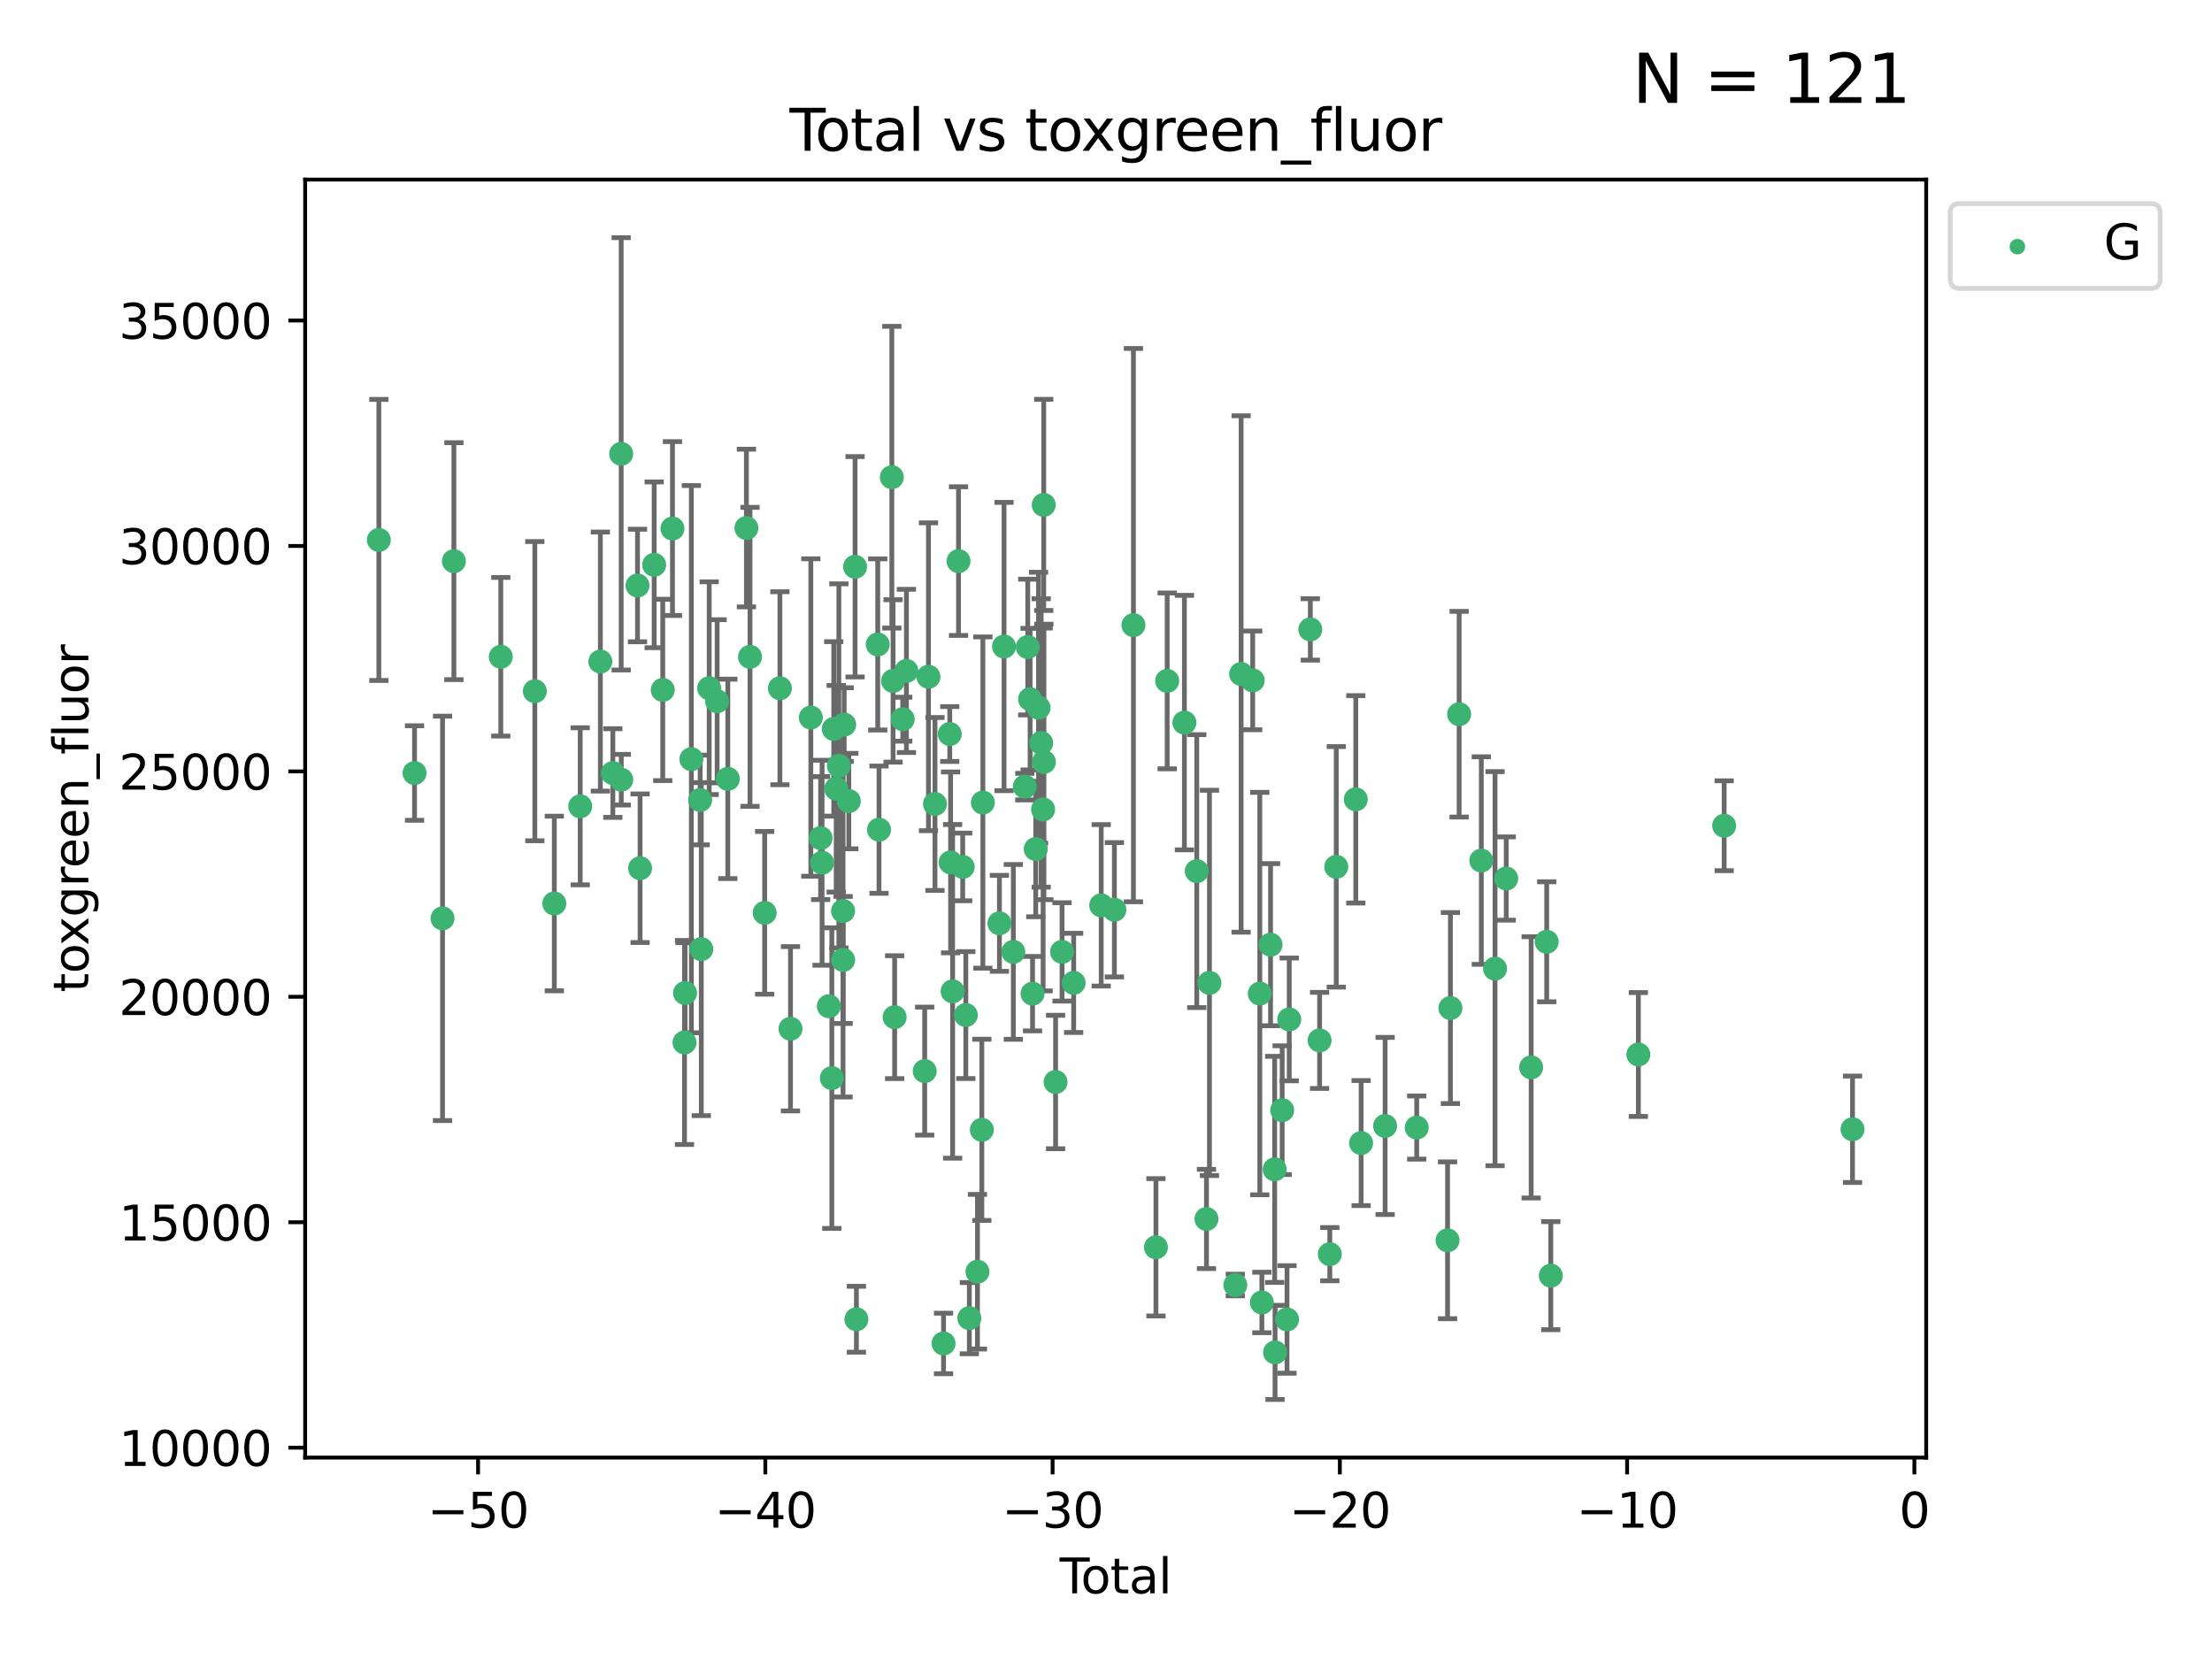 <?xml version="1.0" encoding="utf-8" standalone="no"?>
<!DOCTYPE svg PUBLIC "-//W3C//DTD SVG 1.1//EN"
  "http://www.w3.org/Graphics/SVG/1.1/DTD/svg11.dtd">
<svg xmlns:xlink="http://www.w3.org/1999/xlink" width="460.8pt" height="345.6pt" viewBox="0 0 460.8 345.6" xmlns="http://www.w3.org/2000/svg" version="1.1">
 <defs>
  <style type="text/css">*{stroke-linejoin: round; stroke-linecap: butt}</style>
 </defs>
 <g id="figure_1">
  <g id="patch_1">
   <path d="M 0 345.6 
L 460.8 345.6 
L 460.8 0 
L 0 0 
z
" style="fill: #ffffff"/>
  </g>
  <g id="axes_1">
   <g id="patch_2">
    <path d="M 63.571 303.64 
L 401.26 303.64 
L 401.26 37.411 
L 63.571 37.411 
z
" style="fill: #ffffff"/>
   </g>
   <g id="PathCollection_1">
    <defs>
     <path id="m3302cbb59d" d="M 0 1.118 
C 0.297 1.118 0.581 1 0.791 0.791 
C 1 0.581 1.118 0.297 1.118 0 
C 1.118 -0.297 1 -0.581 0.791 -0.791 
C 0.581 -1 0.297 -1.118 0 -1.118 
C -0.297 -1.118 -0.581 -1 -0.791 -0.791 
C -1 -0.581 -1.118 -0.297 -1.118 0 
C -1.118 0.297 -1 0.581 -0.791 0.791 
C -0.581 1 -0.297 1.118 0 1.118 
z
" style="stroke: #3cb371"/>
    </defs>
    <g clip-path="url(#pae68f3e4e5)">
     <use xlink:href="#m3302cbb59d" x="78.921" y="112.477" style="fill: #3cb371; stroke: #3cb371"/>
     <use xlink:href="#m3302cbb59d" x="86.356" y="161.039" style="fill: #3cb371; stroke: #3cb371"/>
     <use xlink:href="#m3302cbb59d" x="92.189" y="191.311" style="fill: #3cb371; stroke: #3cb371"/>
     <use xlink:href="#m3302cbb59d" x="94.554" y="116.899" style="fill: #3cb371; stroke: #3cb371"/>
     <use xlink:href="#m3302cbb59d" x="104.324" y="136.814" style="fill: #3cb371; stroke: #3cb371"/>
     <use xlink:href="#m3302cbb59d" x="111.416" y="143.982" style="fill: #3cb371; stroke: #3cb371"/>
     <use xlink:href="#m3302cbb59d" x="115.471" y="188.213" style="fill: #3cb371; stroke: #3cb371"/>
     <use xlink:href="#m3302cbb59d" x="120.869" y="167.968" style="fill: #3cb371; stroke: #3cb371"/>
     <use xlink:href="#m3302cbb59d" x="125.066" y="137.816" style="fill: #3cb371; stroke: #3cb371"/>
     <use xlink:href="#m3302cbb59d" x="127.666" y="161.041" style="fill: #3cb371; stroke: #3cb371"/>
     <use xlink:href="#m3302cbb59d" x="129.403" y="94.542" style="fill: #3cb371; stroke: #3cb371"/>
     <use xlink:href="#m3302cbb59d" x="129.421" y="162.425" style="fill: #3cb371; stroke: #3cb371"/>
     <use xlink:href="#m3302cbb59d" x="132.805" y="121.972" style="fill: #3cb371; stroke: #3cb371"/>
     <use xlink:href="#m3302cbb59d" x="133.341" y="180.864" style="fill: #3cb371; stroke: #3cb371"/>
     <use xlink:href="#m3302cbb59d" x="136.278" y="117.664" style="fill: #3cb371; stroke: #3cb371"/>
     <use xlink:href="#m3302cbb59d" x="138.064" y="143.724" style="fill: #3cb371; stroke: #3cb371"/>
     <use xlink:href="#m3302cbb59d" x="140.089" y="110.105" style="fill: #3cb371; stroke: #3cb371"/>
     <use xlink:href="#m3302cbb59d" x="142.597" y="217.164" style="fill: #3cb371; stroke: #3cb371"/>
     <use xlink:href="#m3302cbb59d" x="142.707" y="206.869" style="fill: #3cb371; stroke: #3cb371"/>
     <use xlink:href="#m3302cbb59d" x="144.022" y="158.144" style="fill: #3cb371; stroke: #3cb371"/>
     <use xlink:href="#m3302cbb59d" x="145.857" y="166.652" style="fill: #3cb371; stroke: #3cb371"/>
     <use xlink:href="#m3302cbb59d" x="146.091" y="197.724" style="fill: #3cb371; stroke: #3cb371"/>
     <use xlink:href="#m3302cbb59d" x="147.736" y="143.36" style="fill: #3cb371; stroke: #3cb371"/>
     <use xlink:href="#m3302cbb59d" x="149.391" y="146.082" style="fill: #3cb371; stroke: #3cb371"/>
     <use xlink:href="#m3302cbb59d" x="151.617" y="162.255" style="fill: #3cb371; stroke: #3cb371"/>
     <use xlink:href="#m3302cbb59d" x="155.491" y="110.002" style="fill: #3cb371; stroke: #3cb371"/>
     <use xlink:href="#m3302cbb59d" x="156.241" y="136.833" style="fill: #3cb371; stroke: #3cb371"/>
     <use xlink:href="#m3302cbb59d" x="159.294" y="190.159" style="fill: #3cb371; stroke: #3cb371"/>
     <use xlink:href="#m3302cbb59d" x="162.47" y="143.369" style="fill: #3cb371; stroke: #3cb371"/>
     <use xlink:href="#m3302cbb59d" x="164.675" y="214.308" style="fill: #3cb371; stroke: #3cb371"/>
     <use xlink:href="#m3302cbb59d" x="168.91" y="149.472" style="fill: #3cb371; stroke: #3cb371"/>
     <use xlink:href="#m3302cbb59d" x="170.951" y="174.588" style="fill: #3cb371; stroke: #3cb371"/>
     <use xlink:href="#m3302cbb59d" x="171.254" y="179.722" style="fill: #3cb371; stroke: #3cb371"/>
     <use xlink:href="#m3302cbb59d" x="172.665" y="209.612" style="fill: #3cb371; stroke: #3cb371"/>
     <use xlink:href="#m3302cbb59d" x="173.285" y="224.591" style="fill: #3cb371; stroke: #3cb371"/>
     <use xlink:href="#m3302cbb59d" x="173.685" y="151.848" style="fill: #3cb371; stroke: #3cb371"/>
     <use xlink:href="#m3302cbb59d" x="174.198" y="164.312" style="fill: #3cb371; stroke: #3cb371"/>
     <use xlink:href="#m3302cbb59d" x="174.752" y="159.539" style="fill: #3cb371; stroke: #3cb371"/>
     <use xlink:href="#m3302cbb59d" x="175.624" y="189.78" style="fill: #3cb371; stroke: #3cb371"/>
     <use xlink:href="#m3302cbb59d" x="175.64" y="199.976" style="fill: #3cb371; stroke: #3cb371"/>
     <use xlink:href="#m3302cbb59d" x="175.859" y="150.945" style="fill: #3cb371; stroke: #3cb371"/>
     <use xlink:href="#m3302cbb59d" x="176.825" y="166.879" style="fill: #3cb371; stroke: #3cb371"/>
     <use xlink:href="#m3302cbb59d" x="178.129" y="118.069" style="fill: #3cb371; stroke: #3cb371"/>
     <use xlink:href="#m3302cbb59d" x="178.405" y="274.823" style="fill: #3cb371; stroke: #3cb371"/>
     <use xlink:href="#m3302cbb59d" x="182.85" y="134.25" style="fill: #3cb371; stroke: #3cb371"/>
     <use xlink:href="#m3302cbb59d" x="183.114" y="172.835" style="fill: #3cb371; stroke: #3cb371"/>
     <use xlink:href="#m3302cbb59d" x="185.788" y="99.411" style="fill: #3cb371; stroke: #3cb371"/>
     <use xlink:href="#m3302cbb59d" x="186.041" y="141.845" style="fill: #3cb371; stroke: #3cb371"/>
     <use xlink:href="#m3302cbb59d" x="186.368" y="211.895" style="fill: #3cb371; stroke: #3cb371"/>
     <use xlink:href="#m3302cbb59d" x="188.055" y="149.823" style="fill: #3cb371; stroke: #3cb371"/>
     <use xlink:href="#m3302cbb59d" x="188.822" y="139.766" style="fill: #3cb371; stroke: #3cb371"/>
     <use xlink:href="#m3302cbb59d" x="192.631" y="223.128" style="fill: #3cb371; stroke: #3cb371"/>
     <use xlink:href="#m3302cbb59d" x="193.419" y="140.981" style="fill: #3cb371; stroke: #3cb371"/>
     <use xlink:href="#m3302cbb59d" x="194.773" y="167.48" style="fill: #3cb371; stroke: #3cb371"/>
     <use xlink:href="#m3302cbb59d" x="196.558" y="279.869" style="fill: #3cb371; stroke: #3cb371"/>
     <use xlink:href="#m3302cbb59d" x="197.853" y="152.91" style="fill: #3cb371; stroke: #3cb371"/>
     <use xlink:href="#m3302cbb59d" x="198.026" y="179.653" style="fill: #3cb371; stroke: #3cb371"/>
     <use xlink:href="#m3302cbb59d" x="198.449" y="206.514" style="fill: #3cb371; stroke: #3cb371"/>
     <use xlink:href="#m3302cbb59d" x="199.676" y="116.889" style="fill: #3cb371; stroke: #3cb371"/>
     <use xlink:href="#m3302cbb59d" x="200.548" y="180.594" style="fill: #3cb371; stroke: #3cb371"/>
     <use xlink:href="#m3302cbb59d" x="201.199" y="211.457" style="fill: #3cb371; stroke: #3cb371"/>
     <use xlink:href="#m3302cbb59d" x="201.931" y="274.596" style="fill: #3cb371; stroke: #3cb371"/>
     <use xlink:href="#m3302cbb59d" x="203.622" y="264.919" style="fill: #3cb371; stroke: #3cb371"/>
     <use xlink:href="#m3302cbb59d" x="204.535" y="235.361" style="fill: #3cb371; stroke: #3cb371"/>
     <use xlink:href="#m3302cbb59d" x="204.751" y="167.187" style="fill: #3cb371; stroke: #3cb371"/>
     <use xlink:href="#m3302cbb59d" x="208.198" y="192.347" style="fill: #3cb371; stroke: #3cb371"/>
     <use xlink:href="#m3302cbb59d" x="209.163" y="134.684" style="fill: #3cb371; stroke: #3cb371"/>
     <use xlink:href="#m3302cbb59d" x="211.095" y="198.296" style="fill: #3cb371; stroke: #3cb371"/>
     <use xlink:href="#m3302cbb59d" x="213.49" y="163.87" style="fill: #3cb371; stroke: #3cb371"/>
     <use xlink:href="#m3302cbb59d" x="214.1" y="134.792" style="fill: #3cb371; stroke: #3cb371"/>
     <use xlink:href="#m3302cbb59d" x="214.588" y="145.647" style="fill: #3cb371; stroke: #3cb371"/>
     <use xlink:href="#m3302cbb59d" x="215.099" y="206.995" style="fill: #3cb371; stroke: #3cb371"/>
     <use xlink:href="#m3302cbb59d" x="215.764" y="176.866" style="fill: #3cb371; stroke: #3cb371"/>
     <use xlink:href="#m3302cbb59d" x="216.347" y="147.426" style="fill: #3cb371; stroke: #3cb371"/>
     <use xlink:href="#m3302cbb59d" x="216.898" y="154.773" style="fill: #3cb371; stroke: #3cb371"/>
     <use xlink:href="#m3302cbb59d" x="217.301" y="168.626" style="fill: #3cb371; stroke: #3cb371"/>
     <use xlink:href="#m3302cbb59d" x="217.427" y="105.18" style="fill: #3cb371; stroke: #3cb371"/>
     <use xlink:href="#m3302cbb59d" x="217.467" y="158.726" style="fill: #3cb371; stroke: #3cb371"/>
     <use xlink:href="#m3302cbb59d" x="219.898" y="225.4" style="fill: #3cb371; stroke: #3cb371"/>
     <use xlink:href="#m3302cbb59d" x="221.245" y="198.293" style="fill: #3cb371; stroke: #3cb371"/>
     <use xlink:href="#m3302cbb59d" x="223.663" y="204.751" style="fill: #3cb371; stroke: #3cb371"/>
     <use xlink:href="#m3302cbb59d" x="229.401" y="188.597" style="fill: #3cb371; stroke: #3cb371"/>
     <use xlink:href="#m3302cbb59d" x="232.149" y="189.52" style="fill: #3cb371; stroke: #3cb371"/>
     <use xlink:href="#m3302cbb59d" x="236.113" y="130.224" style="fill: #3cb371; stroke: #3cb371"/>
     <use xlink:href="#m3302cbb59d" x="240.804" y="259.833" style="fill: #3cb371; stroke: #3cb371"/>
     <use xlink:href="#m3302cbb59d" x="243.144" y="141.844" style="fill: #3cb371; stroke: #3cb371"/>
     <use xlink:href="#m3302cbb59d" x="246.732" y="150.533" style="fill: #3cb371; stroke: #3cb371"/>
     <use xlink:href="#m3302cbb59d" x="249.31" y="181.47" style="fill: #3cb371; stroke: #3cb371"/>
     <use xlink:href="#m3302cbb59d" x="251.33" y="253.934" style="fill: #3cb371; stroke: #3cb371"/>
     <use xlink:href="#m3302cbb59d" x="251.952" y="204.756" style="fill: #3cb371; stroke: #3cb371"/>
     <use xlink:href="#m3302cbb59d" x="257.337" y="267.696" style="fill: #3cb371; stroke: #3cb371"/>
     <use xlink:href="#m3302cbb59d" x="258.549" y="140.404" style="fill: #3cb371; stroke: #3cb371"/>
     <use xlink:href="#m3302cbb59d" x="260.961" y="141.738" style="fill: #3cb371; stroke: #3cb371"/>
     <use xlink:href="#m3302cbb59d" x="262.439" y="206.981" style="fill: #3cb371; stroke: #3cb371"/>
     <use xlink:href="#m3302cbb59d" x="262.869" y="271.327" style="fill: #3cb371; stroke: #3cb371"/>
     <use xlink:href="#m3302cbb59d" x="264.678" y="196.795" style="fill: #3cb371; stroke: #3cb371"/>
     <use xlink:href="#m3302cbb59d" x="265.538" y="243.604" style="fill: #3cb371; stroke: #3cb371"/>
     <use xlink:href="#m3302cbb59d" x="265.618" y="281.73" style="fill: #3cb371; stroke: #3cb371"/>
     <use xlink:href="#m3302cbb59d" x="267.099" y="231.272" style="fill: #3cb371; stroke: #3cb371"/>
     <use xlink:href="#m3302cbb59d" x="268.111" y="274.864" style="fill: #3cb371; stroke: #3cb371"/>
     <use xlink:href="#m3302cbb59d" x="268.573" y="212.367" style="fill: #3cb371; stroke: #3cb371"/>
     <use xlink:href="#m3302cbb59d" x="272.964" y="131.118" style="fill: #3cb371; stroke: #3cb371"/>
     <use xlink:href="#m3302cbb59d" x="274.897" y="216.733" style="fill: #3cb371; stroke: #3cb371"/>
     <use xlink:href="#m3302cbb59d" x="277.023" y="261.263" style="fill: #3cb371; stroke: #3cb371"/>
     <use xlink:href="#m3302cbb59d" x="278.37" y="180.576" style="fill: #3cb371; stroke: #3cb371"/>
     <use xlink:href="#m3302cbb59d" x="282.434" y="166.514" style="fill: #3cb371; stroke: #3cb371"/>
     <use xlink:href="#m3302cbb59d" x="283.546" y="238.124" style="fill: #3cb371; stroke: #3cb371"/>
     <use xlink:href="#m3302cbb59d" x="288.545" y="234.556" style="fill: #3cb371; stroke: #3cb371"/>
     <use xlink:href="#m3302cbb59d" x="295.129" y="234.891" style="fill: #3cb371; stroke: #3cb371"/>
     <use xlink:href="#m3302cbb59d" x="301.552" y="258.378" style="fill: #3cb371; stroke: #3cb371"/>
     <use xlink:href="#m3302cbb59d" x="302.152" y="209.993" style="fill: #3cb371; stroke: #3cb371"/>
     <use xlink:href="#m3302cbb59d" x="303.964" y="148.784" style="fill: #3cb371; stroke: #3cb371"/>
     <use xlink:href="#m3302cbb59d" x="308.583" y="179.271" style="fill: #3cb371; stroke: #3cb371"/>
     <use xlink:href="#m3302cbb59d" x="311.446" y="201.791" style="fill: #3cb371; stroke: #3cb371"/>
     <use xlink:href="#m3302cbb59d" x="313.774" y="183.009" style="fill: #3cb371; stroke: #3cb371"/>
     <use xlink:href="#m3302cbb59d" x="318.968" y="222.351" style="fill: #3cb371; stroke: #3cb371"/>
     <use xlink:href="#m3302cbb59d" x="322.205" y="196.191" style="fill: #3cb371; stroke: #3cb371"/>
     <use xlink:href="#m3302cbb59d" x="323.059" y="265.74" style="fill: #3cb371; stroke: #3cb371"/>
     <use xlink:href="#m3302cbb59d" x="341.301" y="219.674" style="fill: #3cb371; stroke: #3cb371"/>
     <use xlink:href="#m3302cbb59d" x="359.176" y="172.012" style="fill: #3cb371; stroke: #3cb371"/>
     <use xlink:href="#m3302cbb59d" x="385.911" y="235.25" style="fill: #3cb371; stroke: #3cb371"/>
    </g>
   </g>
   <g id="matplotlib.axis_1">
    <g id="xtick_1">
     <g id="line2d_1">
      <defs>
       <path id="mff1bbd53fb" d="M 0 0 
L 0 3.5 
" style="stroke: #000000; stroke-width: 0.8"/>
      </defs>
      <g>
       <use xlink:href="#mff1bbd53fb" x="99.59" y="303.64" style="stroke: #000000; stroke-width: 0.8"/>
      </g>
     </g>
     <g id="text_1">
      <!-- −50 -->
      <g transform="translate(89.038 318.238)scale(0.1 -0.1)">
       <defs>
        <path id="DejaVuSans-2212" d="M 678 2272 
L 4684 2272 
L 4684 1741 
L 678 1741 
L 678 2272 
z
" transform="scale(0.016)"/>
        <path id="DejaVuSans-35" d="M 691 4666 
L 3169 4666 
L 3169 4134 
L 1269 4134 
L 1269 2991 
Q 1406 3038 1543 3061 
Q 1681 3084 1819 3084 
Q 2600 3084 3056 2656 
Q 3513 2228 3513 1497 
Q 3513 744 3044 326 
Q 2575 -91 1722 -91 
Q 1428 -91 1123 -41 
Q 819 9 494 109 
L 494 744 
Q 775 591 1075 516 
Q 1375 441 1709 441 
Q 2250 441 2565 725 
Q 2881 1009 2881 1497 
Q 2881 1984 2565 2268 
Q 2250 2553 1709 2553 
Q 1456 2553 1204 2497 
Q 953 2441 691 2322 
L 691 4666 
z
" transform="scale(0.016)"/>
        <path id="DejaVuSans-30" d="M 2034 4250 
Q 1547 4250 1301 3770 
Q 1056 3291 1056 2328 
Q 1056 1369 1301 889 
Q 1547 409 2034 409 
Q 2525 409 2770 889 
Q 3016 1369 3016 2328 
Q 3016 3291 2770 3770 
Q 2525 4250 2034 4250 
z
M 2034 4750 
Q 2819 4750 3233 4129 
Q 3647 3509 3647 2328 
Q 3647 1150 3233 529 
Q 2819 -91 2034 -91 
Q 1250 -91 836 529 
Q 422 1150 422 2328 
Q 422 3509 836 4129 
Q 1250 4750 2034 4750 
z
" transform="scale(0.016)"/>
       </defs>
       <use xlink:href="#DejaVuSans-2212"/>
       <use xlink:href="#DejaVuSans-35" x="83.789"/>
       <use xlink:href="#DejaVuSans-30" x="147.412"/>
      </g>
     </g>
    </g>
    <g id="xtick_2">
     <g id="line2d_2">
      <g>
       <use xlink:href="#mff1bbd53fb" x="159.431" y="303.64" style="stroke: #000000; stroke-width: 0.8"/>
      </g>
     </g>
     <g id="text_2">
      <!-- −40 -->
      <g transform="translate(148.879 318.238)scale(0.1 -0.1)">
       <defs>
        <path id="DejaVuSans-34" d="M 2419 4116 
L 825 1625 
L 2419 1625 
L 2419 4116 
z
M 2253 4666 
L 3047 4666 
L 3047 1625 
L 3713 1625 
L 3713 1100 
L 3047 1100 
L 3047 0 
L 2419 0 
L 2419 1100 
L 313 1100 
L 313 1709 
L 2253 4666 
z
" transform="scale(0.016)"/>
       </defs>
       <use xlink:href="#DejaVuSans-2212"/>
       <use xlink:href="#DejaVuSans-34" x="83.789"/>
       <use xlink:href="#DejaVuSans-30" x="147.412"/>
      </g>
     </g>
    </g>
    <g id="xtick_3">
     <g id="line2d_3">
      <g>
       <use xlink:href="#mff1bbd53fb" x="219.273" y="303.64" style="stroke: #000000; stroke-width: 0.8"/>
      </g>
     </g>
     <g id="text_3">
      <!-- −30 -->
      <g transform="translate(208.72 318.238)scale(0.1 -0.1)">
       <defs>
        <path id="DejaVuSans-33" d="M 2597 2516 
Q 3050 2419 3304 2112 
Q 3559 1806 3559 1356 
Q 3559 666 3084 287 
Q 2609 -91 1734 -91 
Q 1441 -91 1130 -33 
Q 819 25 488 141 
L 488 750 
Q 750 597 1062 519 
Q 1375 441 1716 441 
Q 2309 441 2620 675 
Q 2931 909 2931 1356 
Q 2931 1769 2642 2001 
Q 2353 2234 1838 2234 
L 1294 2234 
L 1294 2753 
L 1863 2753 
Q 2328 2753 2575 2939 
Q 2822 3125 2822 3475 
Q 2822 3834 2567 4026 
Q 2313 4219 1838 4219 
Q 1578 4219 1281 4162 
Q 984 4106 628 3988 
L 628 4550 
Q 988 4650 1302 4700 
Q 1616 4750 1894 4750 
Q 2613 4750 3031 4423 
Q 3450 4097 3450 3541 
Q 3450 3153 3228 2886 
Q 3006 2619 2597 2516 
z
" transform="scale(0.016)"/>
       </defs>
       <use xlink:href="#DejaVuSans-2212"/>
       <use xlink:href="#DejaVuSans-33" x="83.789"/>
       <use xlink:href="#DejaVuSans-30" x="147.412"/>
      </g>
     </g>
    </g>
    <g id="xtick_4">
     <g id="line2d_4">
      <g>
       <use xlink:href="#mff1bbd53fb" x="279.114" y="303.64" style="stroke: #000000; stroke-width: 0.8"/>
      </g>
     </g>
     <g id="text_4">
      <!-- −20 -->
      <g transform="translate(268.562 318.238)scale(0.1 -0.1)">
       <defs>
        <path id="DejaVuSans-32" d="M 1228 531 
L 3431 531 
L 3431 0 
L 469 0 
L 469 531 
Q 828 903 1448 1529 
Q 2069 2156 2228 2338 
Q 2531 2678 2651 2914 
Q 2772 3150 2772 3378 
Q 2772 3750 2511 3984 
Q 2250 4219 1831 4219 
Q 1534 4219 1204 4116 
Q 875 4013 500 3803 
L 500 4441 
Q 881 4594 1212 4672 
Q 1544 4750 1819 4750 
Q 2544 4750 2975 4387 
Q 3406 4025 3406 3419 
Q 3406 3131 3298 2873 
Q 3191 2616 2906 2266 
Q 2828 2175 2409 1742 
Q 1991 1309 1228 531 
z
" transform="scale(0.016)"/>
       </defs>
       <use xlink:href="#DejaVuSans-2212"/>
       <use xlink:href="#DejaVuSans-32" x="83.789"/>
       <use xlink:href="#DejaVuSans-30" x="147.412"/>
      </g>
     </g>
    </g>
    <g id="xtick_5">
     <g id="line2d_5">
      <g>
       <use xlink:href="#mff1bbd53fb" x="338.956" y="303.64" style="stroke: #000000; stroke-width: 0.8"/>
      </g>
     </g>
     <g id="text_5">
      <!-- −10 -->
      <g transform="translate(328.403 318.238)scale(0.1 -0.1)">
       <defs>
        <path id="DejaVuSans-31" d="M 794 531 
L 1825 531 
L 1825 4091 
L 703 3866 
L 703 4441 
L 1819 4666 
L 2450 4666 
L 2450 531 
L 3481 531 
L 3481 0 
L 794 0 
L 794 531 
z
" transform="scale(0.016)"/>
       </defs>
       <use xlink:href="#DejaVuSans-2212"/>
       <use xlink:href="#DejaVuSans-31" x="83.789"/>
       <use xlink:href="#DejaVuSans-30" x="147.412"/>
      </g>
     </g>
    </g>
    <g id="xtick_6">
     <g id="line2d_6">
      <g>
       <use xlink:href="#mff1bbd53fb" x="398.797" y="303.64" style="stroke: #000000; stroke-width: 0.8"/>
      </g>
     </g>
     <g id="text_6">
      <!-- 0 -->
      <g transform="translate(395.616 318.238)scale(0.1 -0.1)">
       <use xlink:href="#DejaVuSans-30"/>
      </g>
     </g>
    </g>
    <g id="text_7">
     <!-- Total -->
     <g transform="translate(220.739 331.917)scale(0.1 -0.1)">
      <defs>
       <path id="DejaVuSans-54" d="M -19 4666 
L 3928 4666 
L 3928 4134 
L 2272 4134 
L 2272 0 
L 1638 0 
L 1638 4134 
L -19 4134 
L -19 4666 
z
" transform="scale(0.016)"/>
       <path id="DejaVuSans-6f" d="M 1959 3097 
Q 1497 3097 1228 2736 
Q 959 2375 959 1747 
Q 959 1119 1226 758 
Q 1494 397 1959 397 
Q 2419 397 2687 759 
Q 2956 1122 2956 1747 
Q 2956 2369 2687 2733 
Q 2419 3097 1959 3097 
z
M 1959 3584 
Q 2709 3584 3137 3096 
Q 3566 2609 3566 1747 
Q 3566 888 3137 398 
Q 2709 -91 1959 -91 
Q 1206 -91 779 398 
Q 353 888 353 1747 
Q 353 2609 779 3096 
Q 1206 3584 1959 3584 
z
" transform="scale(0.016)"/>
       <path id="DejaVuSans-74" d="M 1172 4494 
L 1172 3500 
L 2356 3500 
L 2356 3053 
L 1172 3053 
L 1172 1153 
Q 1172 725 1289 603 
Q 1406 481 1766 481 
L 2356 481 
L 2356 0 
L 1766 0 
Q 1100 0 847 248 
Q 594 497 594 1153 
L 594 3053 
L 172 3053 
L 172 3500 
L 594 3500 
L 594 4494 
L 1172 4494 
z
" transform="scale(0.016)"/>
       <path id="DejaVuSans-61" d="M 2194 1759 
Q 1497 1759 1228 1600 
Q 959 1441 959 1056 
Q 959 750 1161 570 
Q 1363 391 1709 391 
Q 2188 391 2477 730 
Q 2766 1069 2766 1631 
L 2766 1759 
L 2194 1759 
z
M 3341 1997 
L 3341 0 
L 2766 0 
L 2766 531 
Q 2569 213 2275 61 
Q 1981 -91 1556 -91 
Q 1019 -91 701 211 
Q 384 513 384 1019 
Q 384 1609 779 1909 
Q 1175 2209 1959 2209 
L 2766 2209 
L 2766 2266 
Q 2766 2663 2505 2880 
Q 2244 3097 1772 3097 
Q 1472 3097 1187 3025 
Q 903 2953 641 2809 
L 641 3341 
Q 956 3463 1253 3523 
Q 1550 3584 1831 3584 
Q 2591 3584 2966 3190 
Q 3341 2797 3341 1997 
z
" transform="scale(0.016)"/>
       <path id="DejaVuSans-6c" d="M 603 4863 
L 1178 4863 
L 1178 0 
L 603 0 
L 603 4863 
z
" transform="scale(0.016)"/>
      </defs>
      <use xlink:href="#DejaVuSans-54"/>
      <use xlink:href="#DejaVuSans-6f" x="44.084"/>
      <use xlink:href="#DejaVuSans-74" x="105.266"/>
      <use xlink:href="#DejaVuSans-61" x="144.475"/>
      <use xlink:href="#DejaVuSans-6c" x="205.754"/>
     </g>
    </g>
   </g>
   <g id="matplotlib.axis_2">
    <g id="ytick_1">
     <g id="line2d_7">
      <defs>
       <path id="me22fb734e5" d="M 0 0 
L -3.5 0 
" style="stroke: #000000; stroke-width: 0.8"/>
      </defs>
      <g>
       <use xlink:href="#me22fb734e5" x="63.571" y="301.578" style="stroke: #000000; stroke-width: 0.8"/>
      </g>
     </g>
     <g id="text_8">
      <!-- 10000 -->
      <g transform="translate(24.759 305.377)scale(0.1 -0.1)">
       <use xlink:href="#DejaVuSans-31"/>
       <use xlink:href="#DejaVuSans-30" x="63.623"/>
       <use xlink:href="#DejaVuSans-30" x="127.246"/>
       <use xlink:href="#DejaVuSans-30" x="190.869"/>
       <use xlink:href="#DejaVuSans-30" x="254.492"/>
      </g>
     </g>
    </g>
    <g id="ytick_2">
     <g id="line2d_8">
      <g>
       <use xlink:href="#me22fb734e5" x="63.571" y="254.616" style="stroke: #000000; stroke-width: 0.8"/>
      </g>
     </g>
     <g id="text_9">
      <!-- 15000 -->
      <g transform="translate(24.759 258.415)scale(0.1 -0.1)">
       <use xlink:href="#DejaVuSans-31"/>
       <use xlink:href="#DejaVuSans-35" x="63.623"/>
       <use xlink:href="#DejaVuSans-30" x="127.246"/>
       <use xlink:href="#DejaVuSans-30" x="190.869"/>
       <use xlink:href="#DejaVuSans-30" x="254.492"/>
      </g>
     </g>
    </g>
    <g id="ytick_3">
     <g id="line2d_9">
      <g>
       <use xlink:href="#me22fb734e5" x="63.571" y="207.654" style="stroke: #000000; stroke-width: 0.8"/>
      </g>
     </g>
     <g id="text_10">
      <!-- 20000 -->
      <g transform="translate(24.759 211.453)scale(0.1 -0.1)">
       <use xlink:href="#DejaVuSans-32"/>
       <use xlink:href="#DejaVuSans-30" x="63.623"/>
       <use xlink:href="#DejaVuSans-30" x="127.246"/>
       <use xlink:href="#DejaVuSans-30" x="190.869"/>
       <use xlink:href="#DejaVuSans-30" x="254.492"/>
      </g>
     </g>
    </g>
    <g id="ytick_4">
     <g id="line2d_10">
      <g>
       <use xlink:href="#me22fb734e5" x="63.571" y="160.692" style="stroke: #000000; stroke-width: 0.8"/>
      </g>
     </g>
     <g id="text_11">
      <!-- 25000 -->
      <g transform="translate(24.759 164.491)scale(0.1 -0.1)">
       <use xlink:href="#DejaVuSans-32"/>
       <use xlink:href="#DejaVuSans-35" x="63.623"/>
       <use xlink:href="#DejaVuSans-30" x="127.246"/>
       <use xlink:href="#DejaVuSans-30" x="190.869"/>
       <use xlink:href="#DejaVuSans-30" x="254.492"/>
      </g>
     </g>
    </g>
    <g id="ytick_5">
     <g id="line2d_11">
      <g>
       <use xlink:href="#me22fb734e5" x="63.571" y="113.729" style="stroke: #000000; stroke-width: 0.8"/>
      </g>
     </g>
     <g id="text_12">
      <!-- 30000 -->
      <g transform="translate(24.759 117.529)scale(0.1 -0.1)">
       <use xlink:href="#DejaVuSans-33"/>
       <use xlink:href="#DejaVuSans-30" x="63.623"/>
       <use xlink:href="#DejaVuSans-30" x="127.246"/>
       <use xlink:href="#DejaVuSans-30" x="190.869"/>
       <use xlink:href="#DejaVuSans-30" x="254.492"/>
      </g>
     </g>
    </g>
    <g id="ytick_6">
     <g id="line2d_12">
      <g>
       <use xlink:href="#me22fb734e5" x="63.571" y="66.767" style="stroke: #000000; stroke-width: 0.8"/>
      </g>
     </g>
     <g id="text_13">
      <!-- 35000 -->
      <g transform="translate(24.759 70.567)scale(0.1 -0.1)">
       <use xlink:href="#DejaVuSans-33"/>
       <use xlink:href="#DejaVuSans-35" x="63.623"/>
       <use xlink:href="#DejaVuSans-30" x="127.246"/>
       <use xlink:href="#DejaVuSans-30" x="190.869"/>
       <use xlink:href="#DejaVuSans-30" x="254.492"/>
      </g>
     </g>
    </g>
    <g id="text_14">
     <!-- toxgreen_fluor -->
     <g transform="translate(18.401 206.72)rotate(-90)scale(0.1 -0.1)">
      <defs>
       <path id="DejaVuSans-78" d="M 3513 3500 
L 2247 1797 
L 3578 0 
L 2900 0 
L 1881 1375 
L 863 0 
L 184 0 
L 1544 1831 
L 300 3500 
L 978 3500 
L 1906 2253 
L 2834 3500 
L 3513 3500 
z
" transform="scale(0.016)"/>
       <path id="DejaVuSans-67" d="M 2906 1791 
Q 2906 2416 2648 2759 
Q 2391 3103 1925 3103 
Q 1463 3103 1205 2759 
Q 947 2416 947 1791 
Q 947 1169 1205 825 
Q 1463 481 1925 481 
Q 2391 481 2648 825 
Q 2906 1169 2906 1791 
z
M 3481 434 
Q 3481 -459 3084 -895 
Q 2688 -1331 1869 -1331 
Q 1566 -1331 1297 -1286 
Q 1028 -1241 775 -1147 
L 775 -588 
Q 1028 -725 1275 -790 
Q 1522 -856 1778 -856 
Q 2344 -856 2625 -561 
Q 2906 -266 2906 331 
L 2906 616 
Q 2728 306 2450 153 
Q 2172 0 1784 0 
Q 1141 0 747 490 
Q 353 981 353 1791 
Q 353 2603 747 3093 
Q 1141 3584 1784 3584 
Q 2172 3584 2450 3431 
Q 2728 3278 2906 2969 
L 2906 3500 
L 3481 3500 
L 3481 434 
z
" transform="scale(0.016)"/>
       <path id="DejaVuSans-72" d="M 2631 2963 
Q 2534 3019 2420 3045 
Q 2306 3072 2169 3072 
Q 1681 3072 1420 2755 
Q 1159 2438 1159 1844 
L 1159 0 
L 581 0 
L 581 3500 
L 1159 3500 
L 1159 2956 
Q 1341 3275 1631 3429 
Q 1922 3584 2338 3584 
Q 2397 3584 2469 3576 
Q 2541 3569 2628 3553 
L 2631 2963 
z
" transform="scale(0.016)"/>
       <path id="DejaVuSans-65" d="M 3597 1894 
L 3597 1613 
L 953 1613 
Q 991 1019 1311 708 
Q 1631 397 2203 397 
Q 2534 397 2845 478 
Q 3156 559 3463 722 
L 3463 178 
Q 3153 47 2828 -22 
Q 2503 -91 2169 -91 
Q 1331 -91 842 396 
Q 353 884 353 1716 
Q 353 2575 817 3079 
Q 1281 3584 2069 3584 
Q 2775 3584 3186 3129 
Q 3597 2675 3597 1894 
z
M 3022 2063 
Q 3016 2534 2758 2815 
Q 2500 3097 2075 3097 
Q 1594 3097 1305 2825 
Q 1016 2553 972 2059 
L 3022 2063 
z
" transform="scale(0.016)"/>
       <path id="DejaVuSans-6e" d="M 3513 2113 
L 3513 0 
L 2938 0 
L 2938 2094 
Q 2938 2591 2744 2837 
Q 2550 3084 2163 3084 
Q 1697 3084 1428 2787 
Q 1159 2491 1159 1978 
L 1159 0 
L 581 0 
L 581 3500 
L 1159 3500 
L 1159 2956 
Q 1366 3272 1645 3428 
Q 1925 3584 2291 3584 
Q 2894 3584 3203 3211 
Q 3513 2838 3513 2113 
z
" transform="scale(0.016)"/>
       <path id="DejaVuSans-5f" d="M 3263 -1063 
L 3263 -1509 
L -63 -1509 
L -63 -1063 
L 3263 -1063 
z
" transform="scale(0.016)"/>
       <path id="DejaVuSans-66" d="M 2375 4863 
L 2375 4384 
L 1825 4384 
Q 1516 4384 1395 4259 
Q 1275 4134 1275 3809 
L 1275 3500 
L 2222 3500 
L 2222 3053 
L 1275 3053 
L 1275 0 
L 697 0 
L 697 3053 
L 147 3053 
L 147 3500 
L 697 3500 
L 697 3744 
Q 697 4328 969 4595 
Q 1241 4863 1831 4863 
L 2375 4863 
z
" transform="scale(0.016)"/>
       <path id="DejaVuSans-75" d="M 544 1381 
L 544 3500 
L 1119 3500 
L 1119 1403 
Q 1119 906 1312 657 
Q 1506 409 1894 409 
Q 2359 409 2629 706 
Q 2900 1003 2900 1516 
L 2900 3500 
L 3475 3500 
L 3475 0 
L 2900 0 
L 2900 538 
Q 2691 219 2414 64 
Q 2138 -91 1772 -91 
Q 1169 -91 856 284 
Q 544 659 544 1381 
z
M 1991 3584 
L 1991 3584 
z
" transform="scale(0.016)"/>
      </defs>
      <use xlink:href="#DejaVuSans-74"/>
      <use xlink:href="#DejaVuSans-6f" x="39.209"/>
      <use xlink:href="#DejaVuSans-78" x="97.266"/>
      <use xlink:href="#DejaVuSans-67" x="156.445"/>
      <use xlink:href="#DejaVuSans-72" x="219.922"/>
      <use xlink:href="#DejaVuSans-65" x="258.785"/>
      <use xlink:href="#DejaVuSans-65" x="320.309"/>
      <use xlink:href="#DejaVuSans-6e" x="381.832"/>
      <use xlink:href="#DejaVuSans-5f" x="445.211"/>
      <use xlink:href="#DejaVuSans-66" x="495.211"/>
      <use xlink:href="#DejaVuSans-6c" x="530.416"/>
      <use xlink:href="#DejaVuSans-75" x="558.199"/>
      <use xlink:href="#DejaVuSans-6f" x="621.578"/>
      <use xlink:href="#DejaVuSans-72" x="682.76"/>
     </g>
    </g>
   </g>
   <g id="LineCollection_1">
    <path d="M 78.921 141.753 
L 78.921 83.202 
" clip-path="url(#pae68f3e4e5)" style="fill: none; stroke: #696969"/>
    <path d="M 86.356 170.885 
L 86.356 151.192 
" clip-path="url(#pae68f3e4e5)" style="fill: none; stroke: #696969"/>
    <path d="M 92.189 233.434 
L 92.189 149.189 
" clip-path="url(#pae68f3e4e5)" style="fill: none; stroke: #696969"/>
    <path d="M 94.554 141.575 
L 94.554 92.223 
" clip-path="url(#pae68f3e4e5)" style="fill: none; stroke: #696969"/>
    <path d="M 104.324 153.333 
L 104.324 120.296 
" clip-path="url(#pae68f3e4e5)" style="fill: none; stroke: #696969"/>
    <path d="M 111.416 175.149 
L 111.416 112.815 
" clip-path="url(#pae68f3e4e5)" style="fill: none; stroke: #696969"/>
    <path d="M 115.471 206.402 
L 115.471 170.023 
" clip-path="url(#pae68f3e4e5)" style="fill: none; stroke: #696969"/>
    <path d="M 120.869 184.328 
L 120.869 151.608 
" clip-path="url(#pae68f3e4e5)" style="fill: none; stroke: #696969"/>
    <path d="M 125.066 164.801 
L 125.066 110.832 
" clip-path="url(#pae68f3e4e5)" style="fill: none; stroke: #696969"/>
    <path d="M 127.666 170.274 
L 127.666 151.808 
" clip-path="url(#pae68f3e4e5)" style="fill: none; stroke: #696969"/>
    <path d="M 129.403 139.571 
L 129.403 49.513 
" clip-path="url(#pae68f3e4e5)" style="fill: none; stroke: #696969"/>
    <path d="M 129.421 167.703 
L 129.421 157.147 
" clip-path="url(#pae68f3e4e5)" style="fill: none; stroke: #696969"/>
    <path d="M 132.805 133.695 
L 132.805 110.249 
" clip-path="url(#pae68f3e4e5)" style="fill: none; stroke: #696969"/>
    <path d="M 133.341 196.341 
L 133.341 165.387 
" clip-path="url(#pae68f3e4e5)" style="fill: none; stroke: #696969"/>
    <path d="M 136.278 134.93 
L 136.278 100.399 
" clip-path="url(#pae68f3e4e5)" style="fill: none; stroke: #696969"/>
    <path d="M 138.064 162.616 
L 138.064 124.833 
" clip-path="url(#pae68f3e4e5)" style="fill: none; stroke: #696969"/>
    <path d="M 140.089 128.214 
L 140.089 91.996 
" clip-path="url(#pae68f3e4e5)" style="fill: none; stroke: #696969"/>
    <path d="M 142.597 238.415 
L 142.597 195.914 
" clip-path="url(#pae68f3e4e5)" style="fill: none; stroke: #696969"/>
    <path d="M 142.707 217.365 
L 142.707 196.373 
" clip-path="url(#pae68f3e4e5)" style="fill: none; stroke: #696969"/>
    <path d="M 144.022 215.141 
L 144.022 101.147 
" clip-path="url(#pae68f3e4e5)" style="fill: none; stroke: #696969"/>
    <path d="M 145.857 175.996 
L 145.857 157.309 
" clip-path="url(#pae68f3e4e5)" style="fill: none; stroke: #696969"/>
    <path d="M 146.091 232.41 
L 146.091 163.038 
" clip-path="url(#pae68f3e4e5)" style="fill: none; stroke: #696969"/>
    <path d="M 147.736 165.519 
L 147.736 121.2 
" clip-path="url(#pae68f3e4e5)" style="fill: none; stroke: #696969"/>
    <path d="M 149.391 163.073 
L 149.391 129.092 
" clip-path="url(#pae68f3e4e5)" style="fill: none; stroke: #696969"/>
    <path d="M 151.617 183.026 
L 151.617 141.483 
" clip-path="url(#pae68f3e4e5)" style="fill: none; stroke: #696969"/>
    <path d="M 155.491 126.426 
L 155.491 93.579 
" clip-path="url(#pae68f3e4e5)" style="fill: none; stroke: #696969"/>
    <path d="M 156.241 167.979 
L 156.241 105.687 
" clip-path="url(#pae68f3e4e5)" style="fill: none; stroke: #696969"/>
    <path d="M 159.294 207.106 
L 159.294 173.212 
" clip-path="url(#pae68f3e4e5)" style="fill: none; stroke: #696969"/>
    <path d="M 162.47 163.475 
L 162.47 123.263 
" clip-path="url(#pae68f3e4e5)" style="fill: none; stroke: #696969"/>
    <path d="M 164.675 231.425 
L 164.675 197.192 
" clip-path="url(#pae68f3e4e5)" style="fill: none; stroke: #696969"/>
    <path d="M 168.91 182.531 
L 168.91 116.413 
" clip-path="url(#pae68f3e4e5)" style="fill: none; stroke: #696969"/>
    <path d="M 170.951 187.392 
L 170.951 161.784 
" clip-path="url(#pae68f3e4e5)" style="fill: none; stroke: #696969"/>
    <path d="M 171.254 201.075 
L 171.254 158.37 
" clip-path="url(#pae68f3e4e5)" style="fill: none; stroke: #696969"/>
    <path d="M 172.665 210.254 
L 172.665 208.971 
" clip-path="url(#pae68f3e4e5)" style="fill: none; stroke: #696969"/>
    <path d="M 173.285 255.901 
L 173.285 193.28 
" clip-path="url(#pae68f3e4e5)" style="fill: none; stroke: #696969"/>
    <path d="M 173.685 170.018 
L 173.685 133.678 
" clip-path="url(#pae68f3e4e5)" style="fill: none; stroke: #696969"/>
    <path d="M 174.198 185.832 
L 174.198 142.791 
" clip-path="url(#pae68f3e4e5)" style="fill: none; stroke: #696969"/>
    <path d="M 174.752 197.459 
L 174.752 121.619 
" clip-path="url(#pae68f3e4e5)" style="fill: none; stroke: #696969"/>
    <path d="M 175.624 228.527 
L 175.624 151.033 
" clip-path="url(#pae68f3e4e5)" style="fill: none; stroke: #696969"/>
    <path d="M 175.64 213.208 
L 175.64 186.743 
" clip-path="url(#pae68f3e4e5)" style="fill: none; stroke: #696969"/>
    <path d="M 175.859 158.623 
L 175.859 143.267 
" clip-path="url(#pae68f3e4e5)" style="fill: none; stroke: #696969"/>
    <path d="M 176.825 176.822 
L 176.825 156.936 
" clip-path="url(#pae68f3e4e5)" style="fill: none; stroke: #696969"/>
    <path d="M 178.129 141.02 
L 178.129 95.119 
" clip-path="url(#pae68f3e4e5)" style="fill: none; stroke: #696969"/>
    <path d="M 178.405 281.687 
L 178.405 267.959 
" clip-path="url(#pae68f3e4e5)" style="fill: none; stroke: #696969"/>
    <path d="M 182.85 152.076 
L 182.85 116.424 
" clip-path="url(#pae68f3e4e5)" style="fill: none; stroke: #696969"/>
    <path d="M 183.114 186.089 
L 183.114 159.581 
" clip-path="url(#pae68f3e4e5)" style="fill: none; stroke: #696969"/>
    <path d="M 185.788 130.843 
L 185.788 67.98 
" clip-path="url(#pae68f3e4e5)" style="fill: none; stroke: #696969"/>
    <path d="M 186.041 158.76 
L 186.041 124.93 
" clip-path="url(#pae68f3e4e5)" style="fill: none; stroke: #696969"/>
    <path d="M 186.368 224.693 
L 186.368 199.098 
" clip-path="url(#pae68f3e4e5)" style="fill: none; stroke: #696969"/>
    <path d="M 188.055 154.404 
L 188.055 145.243 
" clip-path="url(#pae68f3e4e5)" style="fill: none; stroke: #696969"/>
    <path d="M 188.822 156.765 
L 188.822 122.767 
" clip-path="url(#pae68f3e4e5)" style="fill: none; stroke: #696969"/>
    <path d="M 192.631 236.461 
L 192.631 209.796 
" clip-path="url(#pae68f3e4e5)" style="fill: none; stroke: #696969"/>
    <path d="M 193.419 173.044 
L 193.419 108.918 
" clip-path="url(#pae68f3e4e5)" style="fill: none; stroke: #696969"/>
    <path d="M 194.773 185.49 
L 194.773 149.47 
" clip-path="url(#pae68f3e4e5)" style="fill: none; stroke: #696969"/>
    <path d="M 196.558 286.174 
L 196.558 273.563 
" clip-path="url(#pae68f3e4e5)" style="fill: none; stroke: #696969"/>
    <path d="M 197.853 158.625 
L 197.853 147.195 
" clip-path="url(#pae68f3e4e5)" style="fill: none; stroke: #696969"/>
    <path d="M 198.026 198.492 
L 198.026 160.814 
" clip-path="url(#pae68f3e4e5)" style="fill: none; stroke: #696969"/>
    <path d="M 198.449 241.269 
L 198.449 171.76 
" clip-path="url(#pae68f3e4e5)" style="fill: none; stroke: #696969"/>
    <path d="M 199.676 132.376 
L 199.676 101.402 
" clip-path="url(#pae68f3e4e5)" style="fill: none; stroke: #696969"/>
    <path d="M 200.548 187.642 
L 200.548 173.546 
" clip-path="url(#pae68f3e4e5)" style="fill: none; stroke: #696969"/>
    <path d="M 201.199 224.679 
L 201.199 198.235 
" clip-path="url(#pae68f3e4e5)" style="fill: none; stroke: #696969"/>
    <path d="M 201.931 282.014 
L 201.931 267.178 
" clip-path="url(#pae68f3e4e5)" style="fill: none; stroke: #696969"/>
    <path d="M 203.622 281.027 
L 203.622 248.811 
" clip-path="url(#pae68f3e4e5)" style="fill: none; stroke: #696969"/>
    <path d="M 204.535 254.23 
L 204.535 216.492 
" clip-path="url(#pae68f3e4e5)" style="fill: none; stroke: #696969"/>
    <path d="M 204.751 201.691 
L 204.751 132.683 
" clip-path="url(#pae68f3e4e5)" style="fill: none; stroke: #696969"/>
    <path d="M 208.198 202.342 
L 208.198 182.353 
" clip-path="url(#pae68f3e4e5)" style="fill: none; stroke: #696969"/>
    <path d="M 209.163 164.712 
L 209.163 104.655 
" clip-path="url(#pae68f3e4e5)" style="fill: none; stroke: #696969"/>
    <path d="M 211.095 216.504 
L 211.095 180.088 
" clip-path="url(#pae68f3e4e5)" style="fill: none; stroke: #696969"/>
    <path d="M 213.49 166.637 
L 213.49 161.103 
" clip-path="url(#pae68f3e4e5)" style="fill: none; stroke: #696969"/>
    <path d="M 214.1 148.931 
L 214.1 120.654 
" clip-path="url(#pae68f3e4e5)" style="fill: none; stroke: #696969"/>
    <path d="M 214.588 160.393 
L 214.588 130.902 
" clip-path="url(#pae68f3e4e5)" style="fill: none; stroke: #696969"/>
    <path d="M 215.099 214.748 
L 215.099 199.242 
" clip-path="url(#pae68f3e4e5)" style="fill: none; stroke: #696969"/>
    <path d="M 215.764 190.97 
L 215.764 162.763 
" clip-path="url(#pae68f3e4e5)" style="fill: none; stroke: #696969"/>
    <path d="M 216.347 175.639 
L 216.347 119.214 
" clip-path="url(#pae68f3e4e5)" style="fill: none; stroke: #696969"/>
    <path d="M 216.898 184.802 
L 216.898 124.744 
" clip-path="url(#pae68f3e4e5)" style="fill: none; stroke: #696969"/>
    <path d="M 217.301 206.42 
L 217.301 130.833 
" clip-path="url(#pae68f3e4e5)" style="fill: none; stroke: #696969"/>
    <path d="M 217.427 127.172 
L 217.427 83.187 
" clip-path="url(#pae68f3e4e5)" style="fill: none; stroke: #696969"/>
    <path d="M 217.467 187.419 
L 217.467 130.032 
" clip-path="url(#pae68f3e4e5)" style="fill: none; stroke: #696969"/>
    <path d="M 219.898 239.301 
L 219.898 211.499 
" clip-path="url(#pae68f3e4e5)" style="fill: none; stroke: #696969"/>
    <path d="M 221.245 208.541 
L 221.245 188.046 
" clip-path="url(#pae68f3e4e5)" style="fill: none; stroke: #696969"/>
    <path d="M 223.663 215.081 
L 223.663 194.421 
" clip-path="url(#pae68f3e4e5)" style="fill: none; stroke: #696969"/>
    <path d="M 229.401 205.411 
L 229.401 171.782 
" clip-path="url(#pae68f3e4e5)" style="fill: none; stroke: #696969"/>
    <path d="M 232.149 203.512 
L 232.149 175.527 
" clip-path="url(#pae68f3e4e5)" style="fill: none; stroke: #696969"/>
    <path d="M 236.113 187.853 
L 236.113 72.595 
" clip-path="url(#pae68f3e4e5)" style="fill: none; stroke: #696969"/>
    <path d="M 240.804 274.137 
L 240.804 245.529 
" clip-path="url(#pae68f3e4e5)" style="fill: none; stroke: #696969"/>
    <path d="M 243.144 160.162 
L 243.144 123.525 
" clip-path="url(#pae68f3e4e5)" style="fill: none; stroke: #696969"/>
    <path d="M 246.732 177.043 
L 246.732 124.023 
" clip-path="url(#pae68f3e4e5)" style="fill: none; stroke: #696969"/>
    <path d="M 249.31 209.899 
L 249.31 153.04 
" clip-path="url(#pae68f3e4e5)" style="fill: none; stroke: #696969"/>
    <path d="M 251.33 264.274 
L 251.33 243.594 
" clip-path="url(#pae68f3e4e5)" style="fill: none; stroke: #696969"/>
    <path d="M 251.952 244.888 
L 251.952 164.624 
" clip-path="url(#pae68f3e4e5)" style="fill: none; stroke: #696969"/>
    <path d="M 257.337 269.949 
L 257.337 265.442 
" clip-path="url(#pae68f3e4e5)" style="fill: none; stroke: #696969"/>
    <path d="M 258.549 194.195 
L 258.549 86.612 
" clip-path="url(#pae68f3e4e5)" style="fill: none; stroke: #696969"/>
    <path d="M 260.961 152.023 
L 260.961 131.453 
" clip-path="url(#pae68f3e4e5)" style="fill: none; stroke: #696969"/>
    <path d="M 262.439 248.897 
L 262.439 165.065 
" clip-path="url(#pae68f3e4e5)" style="fill: none; stroke: #696969"/>
    <path d="M 262.869 277.627 
L 262.869 265.027 
" clip-path="url(#pae68f3e4e5)" style="fill: none; stroke: #696969"/>
    <path d="M 264.678 213.681 
L 264.678 179.909 
" clip-path="url(#pae68f3e4e5)" style="fill: none; stroke: #696969"/>
    <path d="M 265.538 267.154 
L 265.538 220.054 
" clip-path="url(#pae68f3e4e5)" style="fill: none; stroke: #696969"/>
    <path d="M 265.618 291.539 
L 265.618 271.921 
" clip-path="url(#pae68f3e4e5)" style="fill: none; stroke: #696969"/>
    <path d="M 267.099 244.682 
L 267.099 217.862 
" clip-path="url(#pae68f3e4e5)" style="fill: none; stroke: #696969"/>
    <path d="M 268.111 286.066 
L 268.111 263.661 
" clip-path="url(#pae68f3e4e5)" style="fill: none; stroke: #696969"/>
    <path d="M 268.573 225.155 
L 268.573 199.579 
" clip-path="url(#pae68f3e4e5)" style="fill: none; stroke: #696969"/>
    <path d="M 272.964 137.515 
L 272.964 124.722 
" clip-path="url(#pae68f3e4e5)" style="fill: none; stroke: #696969"/>
    <path d="M 274.897 226.742 
L 274.897 206.724 
" clip-path="url(#pae68f3e4e5)" style="fill: none; stroke: #696969"/>
    <path d="M 277.023 266.808 
L 277.023 255.718 
" clip-path="url(#pae68f3e4e5)" style="fill: none; stroke: #696969"/>
    <path d="M 278.37 205.632 
L 278.37 155.521 
" clip-path="url(#pae68f3e4e5)" style="fill: none; stroke: #696969"/>
    <path d="M 282.434 188.117 
L 282.434 144.911 
" clip-path="url(#pae68f3e4e5)" style="fill: none; stroke: #696969"/>
    <path d="M 283.546 251.148 
L 283.546 225.1 
" clip-path="url(#pae68f3e4e5)" style="fill: none; stroke: #696969"/>
    <path d="M 288.545 253.002 
L 288.545 216.111 
" clip-path="url(#pae68f3e4e5)" style="fill: none; stroke: #696969"/>
    <path d="M 295.129 241.471 
L 295.129 228.312 
" clip-path="url(#pae68f3e4e5)" style="fill: none; stroke: #696969"/>
    <path d="M 301.552 274.712 
L 301.552 242.044 
" clip-path="url(#pae68f3e4e5)" style="fill: none; stroke: #696969"/>
    <path d="M 302.152 229.887 
L 302.152 190.098 
" clip-path="url(#pae68f3e4e5)" style="fill: none; stroke: #696969"/>
    <path d="M 303.964 170.205 
L 303.964 127.362 
" clip-path="url(#pae68f3e4e5)" style="fill: none; stroke: #696969"/>
    <path d="M 308.583 200.889 
L 308.583 157.654 
" clip-path="url(#pae68f3e4e5)" style="fill: none; stroke: #696969"/>
    <path d="M 311.446 242.842 
L 311.446 160.741 
" clip-path="url(#pae68f3e4e5)" style="fill: none; stroke: #696969"/>
    <path d="M 313.774 191.684 
L 313.774 174.334 
" clip-path="url(#pae68f3e4e5)" style="fill: none; stroke: #696969"/>
    <path d="M 318.968 249.566 
L 318.968 195.137 
" clip-path="url(#pae68f3e4e5)" style="fill: none; stroke: #696969"/>
    <path d="M 322.205 208.689 
L 322.205 183.693 
" clip-path="url(#pae68f3e4e5)" style="fill: none; stroke: #696969"/>
    <path d="M 323.059 276.995 
L 323.059 254.484 
" clip-path="url(#pae68f3e4e5)" style="fill: none; stroke: #696969"/>
    <path d="M 341.301 232.575 
L 341.301 206.772 
" clip-path="url(#pae68f3e4e5)" style="fill: none; stroke: #696969"/>
    <path d="M 359.176 181.376 
L 359.176 162.649 
" clip-path="url(#pae68f3e4e5)" style="fill: none; stroke: #696969"/>
    <path d="M 385.911 246.332 
L 385.911 224.168 
" clip-path="url(#pae68f3e4e5)" style="fill: none; stroke: #696969"/>
   </g>
   <g id="line2d_13">
    <defs>
     <path id="mbab1d30774" d="M 2 0 
L -2 -0 
" style="stroke: #696969"/>
    </defs>
    <g clip-path="url(#pae68f3e4e5)">
     <use xlink:href="#mbab1d30774" x="78.921" y="141.753" style="fill: #696969; stroke: #696969"/>
     <use xlink:href="#mbab1d30774" x="86.356" y="170.885" style="fill: #696969; stroke: #696969"/>
     <use xlink:href="#mbab1d30774" x="92.189" y="233.434" style="fill: #696969; stroke: #696969"/>
     <use xlink:href="#mbab1d30774" x="94.554" y="141.575" style="fill: #696969; stroke: #696969"/>
     <use xlink:href="#mbab1d30774" x="104.324" y="153.333" style="fill: #696969; stroke: #696969"/>
     <use xlink:href="#mbab1d30774" x="111.416" y="175.149" style="fill: #696969; stroke: #696969"/>
     <use xlink:href="#mbab1d30774" x="115.471" y="206.402" style="fill: #696969; stroke: #696969"/>
     <use xlink:href="#mbab1d30774" x="120.869" y="184.328" style="fill: #696969; stroke: #696969"/>
     <use xlink:href="#mbab1d30774" x="125.066" y="164.801" style="fill: #696969; stroke: #696969"/>
     <use xlink:href="#mbab1d30774" x="127.666" y="170.274" style="fill: #696969; stroke: #696969"/>
     <use xlink:href="#mbab1d30774" x="129.403" y="139.571" style="fill: #696969; stroke: #696969"/>
     <use xlink:href="#mbab1d30774" x="129.421" y="167.703" style="fill: #696969; stroke: #696969"/>
     <use xlink:href="#mbab1d30774" x="132.805" y="133.695" style="fill: #696969; stroke: #696969"/>
     <use xlink:href="#mbab1d30774" x="133.341" y="196.341" style="fill: #696969; stroke: #696969"/>
     <use xlink:href="#mbab1d30774" x="136.278" y="134.93" style="fill: #696969; stroke: #696969"/>
     <use xlink:href="#mbab1d30774" x="138.064" y="162.616" style="fill: #696969; stroke: #696969"/>
     <use xlink:href="#mbab1d30774" x="140.089" y="128.214" style="fill: #696969; stroke: #696969"/>
     <use xlink:href="#mbab1d30774" x="142.597" y="238.415" style="fill: #696969; stroke: #696969"/>
     <use xlink:href="#mbab1d30774" x="142.707" y="217.365" style="fill: #696969; stroke: #696969"/>
     <use xlink:href="#mbab1d30774" x="144.022" y="215.141" style="fill: #696969; stroke: #696969"/>
     <use xlink:href="#mbab1d30774" x="145.857" y="175.996" style="fill: #696969; stroke: #696969"/>
     <use xlink:href="#mbab1d30774" x="146.091" y="232.41" style="fill: #696969; stroke: #696969"/>
     <use xlink:href="#mbab1d30774" x="147.736" y="165.519" style="fill: #696969; stroke: #696969"/>
     <use xlink:href="#mbab1d30774" x="149.391" y="163.073" style="fill: #696969; stroke: #696969"/>
     <use xlink:href="#mbab1d30774" x="151.617" y="183.026" style="fill: #696969; stroke: #696969"/>
     <use xlink:href="#mbab1d30774" x="155.491" y="126.426" style="fill: #696969; stroke: #696969"/>
     <use xlink:href="#mbab1d30774" x="156.241" y="167.979" style="fill: #696969; stroke: #696969"/>
     <use xlink:href="#mbab1d30774" x="159.294" y="207.106" style="fill: #696969; stroke: #696969"/>
     <use xlink:href="#mbab1d30774" x="162.47" y="163.475" style="fill: #696969; stroke: #696969"/>
     <use xlink:href="#mbab1d30774" x="164.675" y="231.425" style="fill: #696969; stroke: #696969"/>
     <use xlink:href="#mbab1d30774" x="168.91" y="182.531" style="fill: #696969; stroke: #696969"/>
     <use xlink:href="#mbab1d30774" x="170.951" y="187.392" style="fill: #696969; stroke: #696969"/>
     <use xlink:href="#mbab1d30774" x="171.254" y="201.075" style="fill: #696969; stroke: #696969"/>
     <use xlink:href="#mbab1d30774" x="172.665" y="210.254" style="fill: #696969; stroke: #696969"/>
     <use xlink:href="#mbab1d30774" x="173.285" y="255.901" style="fill: #696969; stroke: #696969"/>
     <use xlink:href="#mbab1d30774" x="173.685" y="170.018" style="fill: #696969; stroke: #696969"/>
     <use xlink:href="#mbab1d30774" x="174.198" y="185.832" style="fill: #696969; stroke: #696969"/>
     <use xlink:href="#mbab1d30774" x="174.752" y="197.459" style="fill: #696969; stroke: #696969"/>
     <use xlink:href="#mbab1d30774" x="175.624" y="228.527" style="fill: #696969; stroke: #696969"/>
     <use xlink:href="#mbab1d30774" x="175.64" y="213.208" style="fill: #696969; stroke: #696969"/>
     <use xlink:href="#mbab1d30774" x="175.859" y="158.623" style="fill: #696969; stroke: #696969"/>
     <use xlink:href="#mbab1d30774" x="176.825" y="176.822" style="fill: #696969; stroke: #696969"/>
     <use xlink:href="#mbab1d30774" x="178.129" y="141.02" style="fill: #696969; stroke: #696969"/>
     <use xlink:href="#mbab1d30774" x="178.405" y="281.687" style="fill: #696969; stroke: #696969"/>
     <use xlink:href="#mbab1d30774" x="182.85" y="152.076" style="fill: #696969; stroke: #696969"/>
     <use xlink:href="#mbab1d30774" x="183.114" y="186.089" style="fill: #696969; stroke: #696969"/>
     <use xlink:href="#mbab1d30774" x="185.788" y="130.843" style="fill: #696969; stroke: #696969"/>
     <use xlink:href="#mbab1d30774" x="186.041" y="158.76" style="fill: #696969; stroke: #696969"/>
     <use xlink:href="#mbab1d30774" x="186.368" y="224.693" style="fill: #696969; stroke: #696969"/>
     <use xlink:href="#mbab1d30774" x="188.055" y="154.404" style="fill: #696969; stroke: #696969"/>
     <use xlink:href="#mbab1d30774" x="188.822" y="156.765" style="fill: #696969; stroke: #696969"/>
     <use xlink:href="#mbab1d30774" x="192.631" y="236.461" style="fill: #696969; stroke: #696969"/>
     <use xlink:href="#mbab1d30774" x="193.419" y="173.044" style="fill: #696969; stroke: #696969"/>
     <use xlink:href="#mbab1d30774" x="194.773" y="185.49" style="fill: #696969; stroke: #696969"/>
     <use xlink:href="#mbab1d30774" x="196.558" y="286.174" style="fill: #696969; stroke: #696969"/>
     <use xlink:href="#mbab1d30774" x="197.853" y="158.625" style="fill: #696969; stroke: #696969"/>
     <use xlink:href="#mbab1d30774" x="198.026" y="198.492" style="fill: #696969; stroke: #696969"/>
     <use xlink:href="#mbab1d30774" x="198.449" y="241.269" style="fill: #696969; stroke: #696969"/>
     <use xlink:href="#mbab1d30774" x="199.676" y="132.376" style="fill: #696969; stroke: #696969"/>
     <use xlink:href="#mbab1d30774" x="200.548" y="187.642" style="fill: #696969; stroke: #696969"/>
     <use xlink:href="#mbab1d30774" x="201.199" y="224.679" style="fill: #696969; stroke: #696969"/>
     <use xlink:href="#mbab1d30774" x="201.931" y="282.014" style="fill: #696969; stroke: #696969"/>
     <use xlink:href="#mbab1d30774" x="203.622" y="281.027" style="fill: #696969; stroke: #696969"/>
     <use xlink:href="#mbab1d30774" x="204.535" y="254.23" style="fill: #696969; stroke: #696969"/>
     <use xlink:href="#mbab1d30774" x="204.751" y="201.691" style="fill: #696969; stroke: #696969"/>
     <use xlink:href="#mbab1d30774" x="208.198" y="202.342" style="fill: #696969; stroke: #696969"/>
     <use xlink:href="#mbab1d30774" x="209.163" y="164.712" style="fill: #696969; stroke: #696969"/>
     <use xlink:href="#mbab1d30774" x="211.095" y="216.504" style="fill: #696969; stroke: #696969"/>
     <use xlink:href="#mbab1d30774" x="213.49" y="166.637" style="fill: #696969; stroke: #696969"/>
     <use xlink:href="#mbab1d30774" x="214.1" y="148.931" style="fill: #696969; stroke: #696969"/>
     <use xlink:href="#mbab1d30774" x="214.588" y="160.393" style="fill: #696969; stroke: #696969"/>
     <use xlink:href="#mbab1d30774" x="215.099" y="214.748" style="fill: #696969; stroke: #696969"/>
     <use xlink:href="#mbab1d30774" x="215.764" y="190.97" style="fill: #696969; stroke: #696969"/>
     <use xlink:href="#mbab1d30774" x="216.347" y="175.639" style="fill: #696969; stroke: #696969"/>
     <use xlink:href="#mbab1d30774" x="216.898" y="184.802" style="fill: #696969; stroke: #696969"/>
     <use xlink:href="#mbab1d30774" x="217.301" y="206.42" style="fill: #696969; stroke: #696969"/>
     <use xlink:href="#mbab1d30774" x="217.427" y="127.172" style="fill: #696969; stroke: #696969"/>
     <use xlink:href="#mbab1d30774" x="217.467" y="187.419" style="fill: #696969; stroke: #696969"/>
     <use xlink:href="#mbab1d30774" x="219.898" y="239.301" style="fill: #696969; stroke: #696969"/>
     <use xlink:href="#mbab1d30774" x="221.245" y="208.541" style="fill: #696969; stroke: #696969"/>
     <use xlink:href="#mbab1d30774" x="223.663" y="215.081" style="fill: #696969; stroke: #696969"/>
     <use xlink:href="#mbab1d30774" x="229.401" y="205.411" style="fill: #696969; stroke: #696969"/>
     <use xlink:href="#mbab1d30774" x="232.149" y="203.512" style="fill: #696969; stroke: #696969"/>
     <use xlink:href="#mbab1d30774" x="236.113" y="187.853" style="fill: #696969; stroke: #696969"/>
     <use xlink:href="#mbab1d30774" x="240.804" y="274.137" style="fill: #696969; stroke: #696969"/>
     <use xlink:href="#mbab1d30774" x="243.144" y="160.162" style="fill: #696969; stroke: #696969"/>
     <use xlink:href="#mbab1d30774" x="246.732" y="177.043" style="fill: #696969; stroke: #696969"/>
     <use xlink:href="#mbab1d30774" x="249.31" y="209.899" style="fill: #696969; stroke: #696969"/>
     <use xlink:href="#mbab1d30774" x="251.33" y="264.274" style="fill: #696969; stroke: #696969"/>
     <use xlink:href="#mbab1d30774" x="251.952" y="244.888" style="fill: #696969; stroke: #696969"/>
     <use xlink:href="#mbab1d30774" x="257.337" y="269.949" style="fill: #696969; stroke: #696969"/>
     <use xlink:href="#mbab1d30774" x="258.549" y="194.195" style="fill: #696969; stroke: #696969"/>
     <use xlink:href="#mbab1d30774" x="260.961" y="152.023" style="fill: #696969; stroke: #696969"/>
     <use xlink:href="#mbab1d30774" x="262.439" y="248.897" style="fill: #696969; stroke: #696969"/>
     <use xlink:href="#mbab1d30774" x="262.869" y="277.627" style="fill: #696969; stroke: #696969"/>
     <use xlink:href="#mbab1d30774" x="264.678" y="213.681" style="fill: #696969; stroke: #696969"/>
     <use xlink:href="#mbab1d30774" x="265.538" y="267.154" style="fill: #696969; stroke: #696969"/>
     <use xlink:href="#mbab1d30774" x="265.618" y="291.539" style="fill: #696969; stroke: #696969"/>
     <use xlink:href="#mbab1d30774" x="267.099" y="244.682" style="fill: #696969; stroke: #696969"/>
     <use xlink:href="#mbab1d30774" x="268.111" y="286.066" style="fill: #696969; stroke: #696969"/>
     <use xlink:href="#mbab1d30774" x="268.573" y="225.155" style="fill: #696969; stroke: #696969"/>
     <use xlink:href="#mbab1d30774" x="272.964" y="137.515" style="fill: #696969; stroke: #696969"/>
     <use xlink:href="#mbab1d30774" x="274.897" y="226.742" style="fill: #696969; stroke: #696969"/>
     <use xlink:href="#mbab1d30774" x="277.023" y="266.808" style="fill: #696969; stroke: #696969"/>
     <use xlink:href="#mbab1d30774" x="278.37" y="205.632" style="fill: #696969; stroke: #696969"/>
     <use xlink:href="#mbab1d30774" x="282.434" y="188.117" style="fill: #696969; stroke: #696969"/>
     <use xlink:href="#mbab1d30774" x="283.546" y="251.148" style="fill: #696969; stroke: #696969"/>
     <use xlink:href="#mbab1d30774" x="288.545" y="253.002" style="fill: #696969; stroke: #696969"/>
     <use xlink:href="#mbab1d30774" x="295.129" y="241.471" style="fill: #696969; stroke: #696969"/>
     <use xlink:href="#mbab1d30774" x="301.552" y="274.712" style="fill: #696969; stroke: #696969"/>
     <use xlink:href="#mbab1d30774" x="302.152" y="229.887" style="fill: #696969; stroke: #696969"/>
     <use xlink:href="#mbab1d30774" x="303.964" y="170.205" style="fill: #696969; stroke: #696969"/>
     <use xlink:href="#mbab1d30774" x="308.583" y="200.889" style="fill: #696969; stroke: #696969"/>
     <use xlink:href="#mbab1d30774" x="311.446" y="242.842" style="fill: #696969; stroke: #696969"/>
     <use xlink:href="#mbab1d30774" x="313.774" y="191.684" style="fill: #696969; stroke: #696969"/>
     <use xlink:href="#mbab1d30774" x="318.968" y="249.566" style="fill: #696969; stroke: #696969"/>
     <use xlink:href="#mbab1d30774" x="322.205" y="208.689" style="fill: #696969; stroke: #696969"/>
     <use xlink:href="#mbab1d30774" x="323.059" y="276.995" style="fill: #696969; stroke: #696969"/>
     <use xlink:href="#mbab1d30774" x="341.301" y="232.575" style="fill: #696969; stroke: #696969"/>
     <use xlink:href="#mbab1d30774" x="359.176" y="181.376" style="fill: #696969; stroke: #696969"/>
     <use xlink:href="#mbab1d30774" x="385.911" y="246.332" style="fill: #696969; stroke: #696969"/>
    </g>
   </g>
   <g id="line2d_14">
    <g clip-path="url(#pae68f3e4e5)">
     <use xlink:href="#mbab1d30774" x="78.921" y="83.202" style="fill: #696969; stroke: #696969"/>
     <use xlink:href="#mbab1d30774" x="86.356" y="151.192" style="fill: #696969; stroke: #696969"/>
     <use xlink:href="#mbab1d30774" x="92.189" y="149.189" style="fill: #696969; stroke: #696969"/>
     <use xlink:href="#mbab1d30774" x="94.554" y="92.223" style="fill: #696969; stroke: #696969"/>
     <use xlink:href="#mbab1d30774" x="104.324" y="120.296" style="fill: #696969; stroke: #696969"/>
     <use xlink:href="#mbab1d30774" x="111.416" y="112.815" style="fill: #696969; stroke: #696969"/>
     <use xlink:href="#mbab1d30774" x="115.471" y="170.023" style="fill: #696969; stroke: #696969"/>
     <use xlink:href="#mbab1d30774" x="120.869" y="151.608" style="fill: #696969; stroke: #696969"/>
     <use xlink:href="#mbab1d30774" x="125.066" y="110.832" style="fill: #696969; stroke: #696969"/>
     <use xlink:href="#mbab1d30774" x="127.666" y="151.808" style="fill: #696969; stroke: #696969"/>
     <use xlink:href="#mbab1d30774" x="129.403" y="49.513" style="fill: #696969; stroke: #696969"/>
     <use xlink:href="#mbab1d30774" x="129.421" y="157.147" style="fill: #696969; stroke: #696969"/>
     <use xlink:href="#mbab1d30774" x="132.805" y="110.249" style="fill: #696969; stroke: #696969"/>
     <use xlink:href="#mbab1d30774" x="133.341" y="165.387" style="fill: #696969; stroke: #696969"/>
     <use xlink:href="#mbab1d30774" x="136.278" y="100.399" style="fill: #696969; stroke: #696969"/>
     <use xlink:href="#mbab1d30774" x="138.064" y="124.833" style="fill: #696969; stroke: #696969"/>
     <use xlink:href="#mbab1d30774" x="140.089" y="91.996" style="fill: #696969; stroke: #696969"/>
     <use xlink:href="#mbab1d30774" x="142.597" y="195.914" style="fill: #696969; stroke: #696969"/>
     <use xlink:href="#mbab1d30774" x="142.707" y="196.373" style="fill: #696969; stroke: #696969"/>
     <use xlink:href="#mbab1d30774" x="144.022" y="101.147" style="fill: #696969; stroke: #696969"/>
     <use xlink:href="#mbab1d30774" x="145.857" y="157.309" style="fill: #696969; stroke: #696969"/>
     <use xlink:href="#mbab1d30774" x="146.091" y="163.038" style="fill: #696969; stroke: #696969"/>
     <use xlink:href="#mbab1d30774" x="147.736" y="121.2" style="fill: #696969; stroke: #696969"/>
     <use xlink:href="#mbab1d30774" x="149.391" y="129.092" style="fill: #696969; stroke: #696969"/>
     <use xlink:href="#mbab1d30774" x="151.617" y="141.483" style="fill: #696969; stroke: #696969"/>
     <use xlink:href="#mbab1d30774" x="155.491" y="93.579" style="fill: #696969; stroke: #696969"/>
     <use xlink:href="#mbab1d30774" x="156.241" y="105.687" style="fill: #696969; stroke: #696969"/>
     <use xlink:href="#mbab1d30774" x="159.294" y="173.212" style="fill: #696969; stroke: #696969"/>
     <use xlink:href="#mbab1d30774" x="162.47" y="123.263" style="fill: #696969; stroke: #696969"/>
     <use xlink:href="#mbab1d30774" x="164.675" y="197.192" style="fill: #696969; stroke: #696969"/>
     <use xlink:href="#mbab1d30774" x="168.91" y="116.413" style="fill: #696969; stroke: #696969"/>
     <use xlink:href="#mbab1d30774" x="170.951" y="161.784" style="fill: #696969; stroke: #696969"/>
     <use xlink:href="#mbab1d30774" x="171.254" y="158.37" style="fill: #696969; stroke: #696969"/>
     <use xlink:href="#mbab1d30774" x="172.665" y="208.971" style="fill: #696969; stroke: #696969"/>
     <use xlink:href="#mbab1d30774" x="173.285" y="193.28" style="fill: #696969; stroke: #696969"/>
     <use xlink:href="#mbab1d30774" x="173.685" y="133.678" style="fill: #696969; stroke: #696969"/>
     <use xlink:href="#mbab1d30774" x="174.198" y="142.791" style="fill: #696969; stroke: #696969"/>
     <use xlink:href="#mbab1d30774" x="174.752" y="121.619" style="fill: #696969; stroke: #696969"/>
     <use xlink:href="#mbab1d30774" x="175.624" y="151.033" style="fill: #696969; stroke: #696969"/>
     <use xlink:href="#mbab1d30774" x="175.64" y="186.743" style="fill: #696969; stroke: #696969"/>
     <use xlink:href="#mbab1d30774" x="175.859" y="143.267" style="fill: #696969; stroke: #696969"/>
     <use xlink:href="#mbab1d30774" x="176.825" y="156.936" style="fill: #696969; stroke: #696969"/>
     <use xlink:href="#mbab1d30774" x="178.129" y="95.119" style="fill: #696969; stroke: #696969"/>
     <use xlink:href="#mbab1d30774" x="178.405" y="267.959" style="fill: #696969; stroke: #696969"/>
     <use xlink:href="#mbab1d30774" x="182.85" y="116.424" style="fill: #696969; stroke: #696969"/>
     <use xlink:href="#mbab1d30774" x="183.114" y="159.581" style="fill: #696969; stroke: #696969"/>
     <use xlink:href="#mbab1d30774" x="185.788" y="67.98" style="fill: #696969; stroke: #696969"/>
     <use xlink:href="#mbab1d30774" x="186.041" y="124.93" style="fill: #696969; stroke: #696969"/>
     <use xlink:href="#mbab1d30774" x="186.368" y="199.098" style="fill: #696969; stroke: #696969"/>
     <use xlink:href="#mbab1d30774" x="188.055" y="145.243" style="fill: #696969; stroke: #696969"/>
     <use xlink:href="#mbab1d30774" x="188.822" y="122.767" style="fill: #696969; stroke: #696969"/>
     <use xlink:href="#mbab1d30774" x="192.631" y="209.796" style="fill: #696969; stroke: #696969"/>
     <use xlink:href="#mbab1d30774" x="193.419" y="108.918" style="fill: #696969; stroke: #696969"/>
     <use xlink:href="#mbab1d30774" x="194.773" y="149.47" style="fill: #696969; stroke: #696969"/>
     <use xlink:href="#mbab1d30774" x="196.558" y="273.563" style="fill: #696969; stroke: #696969"/>
     <use xlink:href="#mbab1d30774" x="197.853" y="147.195" style="fill: #696969; stroke: #696969"/>
     <use xlink:href="#mbab1d30774" x="198.026" y="160.814" style="fill: #696969; stroke: #696969"/>
     <use xlink:href="#mbab1d30774" x="198.449" y="171.76" style="fill: #696969; stroke: #696969"/>
     <use xlink:href="#mbab1d30774" x="199.676" y="101.402" style="fill: #696969; stroke: #696969"/>
     <use xlink:href="#mbab1d30774" x="200.548" y="173.546" style="fill: #696969; stroke: #696969"/>
     <use xlink:href="#mbab1d30774" x="201.199" y="198.235" style="fill: #696969; stroke: #696969"/>
     <use xlink:href="#mbab1d30774" x="201.931" y="267.178" style="fill: #696969; stroke: #696969"/>
     <use xlink:href="#mbab1d30774" x="203.622" y="248.811" style="fill: #696969; stroke: #696969"/>
     <use xlink:href="#mbab1d30774" x="204.535" y="216.492" style="fill: #696969; stroke: #696969"/>
     <use xlink:href="#mbab1d30774" x="204.751" y="132.683" style="fill: #696969; stroke: #696969"/>
     <use xlink:href="#mbab1d30774" x="208.198" y="182.353" style="fill: #696969; stroke: #696969"/>
     <use xlink:href="#mbab1d30774" x="209.163" y="104.655" style="fill: #696969; stroke: #696969"/>
     <use xlink:href="#mbab1d30774" x="211.095" y="180.088" style="fill: #696969; stroke: #696969"/>
     <use xlink:href="#mbab1d30774" x="213.49" y="161.103" style="fill: #696969; stroke: #696969"/>
     <use xlink:href="#mbab1d30774" x="214.1" y="120.654" style="fill: #696969; stroke: #696969"/>
     <use xlink:href="#mbab1d30774" x="214.588" y="130.902" style="fill: #696969; stroke: #696969"/>
     <use xlink:href="#mbab1d30774" x="215.099" y="199.242" style="fill: #696969; stroke: #696969"/>
     <use xlink:href="#mbab1d30774" x="215.764" y="162.763" style="fill: #696969; stroke: #696969"/>
     <use xlink:href="#mbab1d30774" x="216.347" y="119.214" style="fill: #696969; stroke: #696969"/>
     <use xlink:href="#mbab1d30774" x="216.898" y="124.744" style="fill: #696969; stroke: #696969"/>
     <use xlink:href="#mbab1d30774" x="217.301" y="130.833" style="fill: #696969; stroke: #696969"/>
     <use xlink:href="#mbab1d30774" x="217.427" y="83.187" style="fill: #696969; stroke: #696969"/>
     <use xlink:href="#mbab1d30774" x="217.467" y="130.032" style="fill: #696969; stroke: #696969"/>
     <use xlink:href="#mbab1d30774" x="219.898" y="211.499" style="fill: #696969; stroke: #696969"/>
     <use xlink:href="#mbab1d30774" x="221.245" y="188.046" style="fill: #696969; stroke: #696969"/>
     <use xlink:href="#mbab1d30774" x="223.663" y="194.421" style="fill: #696969; stroke: #696969"/>
     <use xlink:href="#mbab1d30774" x="229.401" y="171.782" style="fill: #696969; stroke: #696969"/>
     <use xlink:href="#mbab1d30774" x="232.149" y="175.527" style="fill: #696969; stroke: #696969"/>
     <use xlink:href="#mbab1d30774" x="236.113" y="72.595" style="fill: #696969; stroke: #696969"/>
     <use xlink:href="#mbab1d30774" x="240.804" y="245.529" style="fill: #696969; stroke: #696969"/>
     <use xlink:href="#mbab1d30774" x="243.144" y="123.525" style="fill: #696969; stroke: #696969"/>
     <use xlink:href="#mbab1d30774" x="246.732" y="124.023" style="fill: #696969; stroke: #696969"/>
     <use xlink:href="#mbab1d30774" x="249.31" y="153.04" style="fill: #696969; stroke: #696969"/>
     <use xlink:href="#mbab1d30774" x="251.33" y="243.594" style="fill: #696969; stroke: #696969"/>
     <use xlink:href="#mbab1d30774" x="251.952" y="164.624" style="fill: #696969; stroke: #696969"/>
     <use xlink:href="#mbab1d30774" x="257.337" y="265.442" style="fill: #696969; stroke: #696969"/>
     <use xlink:href="#mbab1d30774" x="258.549" y="86.612" style="fill: #696969; stroke: #696969"/>
     <use xlink:href="#mbab1d30774" x="260.961" y="131.453" style="fill: #696969; stroke: #696969"/>
     <use xlink:href="#mbab1d30774" x="262.439" y="165.065" style="fill: #696969; stroke: #696969"/>
     <use xlink:href="#mbab1d30774" x="262.869" y="265.027" style="fill: #696969; stroke: #696969"/>
     <use xlink:href="#mbab1d30774" x="264.678" y="179.909" style="fill: #696969; stroke: #696969"/>
     <use xlink:href="#mbab1d30774" x="265.538" y="220.054" style="fill: #696969; stroke: #696969"/>
     <use xlink:href="#mbab1d30774" x="265.618" y="271.921" style="fill: #696969; stroke: #696969"/>
     <use xlink:href="#mbab1d30774" x="267.099" y="217.862" style="fill: #696969; stroke: #696969"/>
     <use xlink:href="#mbab1d30774" x="268.111" y="263.661" style="fill: #696969; stroke: #696969"/>
     <use xlink:href="#mbab1d30774" x="268.573" y="199.579" style="fill: #696969; stroke: #696969"/>
     <use xlink:href="#mbab1d30774" x="272.964" y="124.722" style="fill: #696969; stroke: #696969"/>
     <use xlink:href="#mbab1d30774" x="274.897" y="206.724" style="fill: #696969; stroke: #696969"/>
     <use xlink:href="#mbab1d30774" x="277.023" y="255.718" style="fill: #696969; stroke: #696969"/>
     <use xlink:href="#mbab1d30774" x="278.37" y="155.521" style="fill: #696969; stroke: #696969"/>
     <use xlink:href="#mbab1d30774" x="282.434" y="144.911" style="fill: #696969; stroke: #696969"/>
     <use xlink:href="#mbab1d30774" x="283.546" y="225.1" style="fill: #696969; stroke: #696969"/>
     <use xlink:href="#mbab1d30774" x="288.545" y="216.111" style="fill: #696969; stroke: #696969"/>
     <use xlink:href="#mbab1d30774" x="295.129" y="228.312" style="fill: #696969; stroke: #696969"/>
     <use xlink:href="#mbab1d30774" x="301.552" y="242.044" style="fill: #696969; stroke: #696969"/>
     <use xlink:href="#mbab1d30774" x="302.152" y="190.098" style="fill: #696969; stroke: #696969"/>
     <use xlink:href="#mbab1d30774" x="303.964" y="127.362" style="fill: #696969; stroke: #696969"/>
     <use xlink:href="#mbab1d30774" x="308.583" y="157.654" style="fill: #696969; stroke: #696969"/>
     <use xlink:href="#mbab1d30774" x="311.446" y="160.741" style="fill: #696969; stroke: #696969"/>
     <use xlink:href="#mbab1d30774" x="313.774" y="174.334" style="fill: #696969; stroke: #696969"/>
     <use xlink:href="#mbab1d30774" x="318.968" y="195.137" style="fill: #696969; stroke: #696969"/>
     <use xlink:href="#mbab1d30774" x="322.205" y="183.693" style="fill: #696969; stroke: #696969"/>
     <use xlink:href="#mbab1d30774" x="323.059" y="254.484" style="fill: #696969; stroke: #696969"/>
     <use xlink:href="#mbab1d30774" x="341.301" y="206.772" style="fill: #696969; stroke: #696969"/>
     <use xlink:href="#mbab1d30774" x="359.176" y="162.649" style="fill: #696969; stroke: #696969"/>
     <use xlink:href="#mbab1d30774" x="385.911" y="224.168" style="fill: #696969; stroke: #696969"/>
    </g>
   </g>
   <g id="line2d_15">
    <defs>
     <path id="m1dc06a7261" d="M 0 2 
C 0.53 2 1.039 1.789 1.414 1.414 
C 1.789 1.039 2 0.53 2 0 
C 2 -0.53 1.789 -1.039 1.414 -1.414 
C 1.039 -1.789 0.53 -2 0 -2 
C -0.53 -2 -1.039 -1.789 -1.414 -1.414 
C -1.789 -1.039 -2 -0.53 -2 0 
C -2 0.53 -1.789 1.039 -1.414 1.414 
C -1.039 1.789 -0.53 2 0 2 
z
" style="stroke: #3cb371"/>
    </defs>
    <g clip-path="url(#pae68f3e4e5)">
     <use xlink:href="#m1dc06a7261" x="78.921" y="112.477" style="fill: #3cb371; stroke: #3cb371"/>
     <use xlink:href="#m1dc06a7261" x="86.356" y="161.039" style="fill: #3cb371; stroke: #3cb371"/>
     <use xlink:href="#m1dc06a7261" x="92.189" y="191.311" style="fill: #3cb371; stroke: #3cb371"/>
     <use xlink:href="#m1dc06a7261" x="94.554" y="116.899" style="fill: #3cb371; stroke: #3cb371"/>
     <use xlink:href="#m1dc06a7261" x="104.324" y="136.814" style="fill: #3cb371; stroke: #3cb371"/>
     <use xlink:href="#m1dc06a7261" x="111.416" y="143.982" style="fill: #3cb371; stroke: #3cb371"/>
     <use xlink:href="#m1dc06a7261" x="115.471" y="188.213" style="fill: #3cb371; stroke: #3cb371"/>
     <use xlink:href="#m1dc06a7261" x="120.869" y="167.968" style="fill: #3cb371; stroke: #3cb371"/>
     <use xlink:href="#m1dc06a7261" x="125.066" y="137.816" style="fill: #3cb371; stroke: #3cb371"/>
     <use xlink:href="#m1dc06a7261" x="127.666" y="161.041" style="fill: #3cb371; stroke: #3cb371"/>
     <use xlink:href="#m1dc06a7261" x="129.403" y="94.542" style="fill: #3cb371; stroke: #3cb371"/>
     <use xlink:href="#m1dc06a7261" x="129.421" y="162.425" style="fill: #3cb371; stroke: #3cb371"/>
     <use xlink:href="#m1dc06a7261" x="132.805" y="121.972" style="fill: #3cb371; stroke: #3cb371"/>
     <use xlink:href="#m1dc06a7261" x="133.341" y="180.864" style="fill: #3cb371; stroke: #3cb371"/>
     <use xlink:href="#m1dc06a7261" x="136.278" y="117.664" style="fill: #3cb371; stroke: #3cb371"/>
     <use xlink:href="#m1dc06a7261" x="138.064" y="143.724" style="fill: #3cb371; stroke: #3cb371"/>
     <use xlink:href="#m1dc06a7261" x="140.089" y="110.105" style="fill: #3cb371; stroke: #3cb371"/>
     <use xlink:href="#m1dc06a7261" x="142.597" y="217.164" style="fill: #3cb371; stroke: #3cb371"/>
     <use xlink:href="#m1dc06a7261" x="142.707" y="206.869" style="fill: #3cb371; stroke: #3cb371"/>
     <use xlink:href="#m1dc06a7261" x="144.022" y="158.144" style="fill: #3cb371; stroke: #3cb371"/>
     <use xlink:href="#m1dc06a7261" x="145.857" y="166.652" style="fill: #3cb371; stroke: #3cb371"/>
     <use xlink:href="#m1dc06a7261" x="146.091" y="197.724" style="fill: #3cb371; stroke: #3cb371"/>
     <use xlink:href="#m1dc06a7261" x="147.736" y="143.36" style="fill: #3cb371; stroke: #3cb371"/>
     <use xlink:href="#m1dc06a7261" x="149.391" y="146.082" style="fill: #3cb371; stroke: #3cb371"/>
     <use xlink:href="#m1dc06a7261" x="151.617" y="162.255" style="fill: #3cb371; stroke: #3cb371"/>
     <use xlink:href="#m1dc06a7261" x="155.491" y="110.002" style="fill: #3cb371; stroke: #3cb371"/>
     <use xlink:href="#m1dc06a7261" x="156.241" y="136.833" style="fill: #3cb371; stroke: #3cb371"/>
     <use xlink:href="#m1dc06a7261" x="159.294" y="190.159" style="fill: #3cb371; stroke: #3cb371"/>
     <use xlink:href="#m1dc06a7261" x="162.47" y="143.369" style="fill: #3cb371; stroke: #3cb371"/>
     <use xlink:href="#m1dc06a7261" x="164.675" y="214.308" style="fill: #3cb371; stroke: #3cb371"/>
     <use xlink:href="#m1dc06a7261" x="168.91" y="149.472" style="fill: #3cb371; stroke: #3cb371"/>
     <use xlink:href="#m1dc06a7261" x="170.951" y="174.588" style="fill: #3cb371; stroke: #3cb371"/>
     <use xlink:href="#m1dc06a7261" x="171.254" y="179.722" style="fill: #3cb371; stroke: #3cb371"/>
     <use xlink:href="#m1dc06a7261" x="172.665" y="209.612" style="fill: #3cb371; stroke: #3cb371"/>
     <use xlink:href="#m1dc06a7261" x="173.285" y="224.591" style="fill: #3cb371; stroke: #3cb371"/>
     <use xlink:href="#m1dc06a7261" x="173.685" y="151.848" style="fill: #3cb371; stroke: #3cb371"/>
     <use xlink:href="#m1dc06a7261" x="174.198" y="164.312" style="fill: #3cb371; stroke: #3cb371"/>
     <use xlink:href="#m1dc06a7261" x="174.752" y="159.539" style="fill: #3cb371; stroke: #3cb371"/>
     <use xlink:href="#m1dc06a7261" x="175.624" y="189.78" style="fill: #3cb371; stroke: #3cb371"/>
     <use xlink:href="#m1dc06a7261" x="175.64" y="199.976" style="fill: #3cb371; stroke: #3cb371"/>
     <use xlink:href="#m1dc06a7261" x="175.859" y="150.945" style="fill: #3cb371; stroke: #3cb371"/>
     <use xlink:href="#m1dc06a7261" x="176.825" y="166.879" style="fill: #3cb371; stroke: #3cb371"/>
     <use xlink:href="#m1dc06a7261" x="178.129" y="118.069" style="fill: #3cb371; stroke: #3cb371"/>
     <use xlink:href="#m1dc06a7261" x="178.405" y="274.823" style="fill: #3cb371; stroke: #3cb371"/>
     <use xlink:href="#m1dc06a7261" x="182.85" y="134.25" style="fill: #3cb371; stroke: #3cb371"/>
     <use xlink:href="#m1dc06a7261" x="183.114" y="172.835" style="fill: #3cb371; stroke: #3cb371"/>
     <use xlink:href="#m1dc06a7261" x="185.788" y="99.411" style="fill: #3cb371; stroke: #3cb371"/>
     <use xlink:href="#m1dc06a7261" x="186.041" y="141.845" style="fill: #3cb371; stroke: #3cb371"/>
     <use xlink:href="#m1dc06a7261" x="186.368" y="211.895" style="fill: #3cb371; stroke: #3cb371"/>
     <use xlink:href="#m1dc06a7261" x="188.055" y="149.823" style="fill: #3cb371; stroke: #3cb371"/>
     <use xlink:href="#m1dc06a7261" x="188.822" y="139.766" style="fill: #3cb371; stroke: #3cb371"/>
     <use xlink:href="#m1dc06a7261" x="192.631" y="223.128" style="fill: #3cb371; stroke: #3cb371"/>
     <use xlink:href="#m1dc06a7261" x="193.419" y="140.981" style="fill: #3cb371; stroke: #3cb371"/>
     <use xlink:href="#m1dc06a7261" x="194.773" y="167.48" style="fill: #3cb371; stroke: #3cb371"/>
     <use xlink:href="#m1dc06a7261" x="196.558" y="279.869" style="fill: #3cb371; stroke: #3cb371"/>
     <use xlink:href="#m1dc06a7261" x="197.853" y="152.91" style="fill: #3cb371; stroke: #3cb371"/>
     <use xlink:href="#m1dc06a7261" x="198.026" y="179.653" style="fill: #3cb371; stroke: #3cb371"/>
     <use xlink:href="#m1dc06a7261" x="198.449" y="206.514" style="fill: #3cb371; stroke: #3cb371"/>
     <use xlink:href="#m1dc06a7261" x="199.676" y="116.889" style="fill: #3cb371; stroke: #3cb371"/>
     <use xlink:href="#m1dc06a7261" x="200.548" y="180.594" style="fill: #3cb371; stroke: #3cb371"/>
     <use xlink:href="#m1dc06a7261" x="201.199" y="211.457" style="fill: #3cb371; stroke: #3cb371"/>
     <use xlink:href="#m1dc06a7261" x="201.931" y="274.596" style="fill: #3cb371; stroke: #3cb371"/>
     <use xlink:href="#m1dc06a7261" x="203.622" y="264.919" style="fill: #3cb371; stroke: #3cb371"/>
     <use xlink:href="#m1dc06a7261" x="204.535" y="235.361" style="fill: #3cb371; stroke: #3cb371"/>
     <use xlink:href="#m1dc06a7261" x="204.751" y="167.187" style="fill: #3cb371; stroke: #3cb371"/>
     <use xlink:href="#m1dc06a7261" x="208.198" y="192.347" style="fill: #3cb371; stroke: #3cb371"/>
     <use xlink:href="#m1dc06a7261" x="209.163" y="134.684" style="fill: #3cb371; stroke: #3cb371"/>
     <use xlink:href="#m1dc06a7261" x="211.095" y="198.296" style="fill: #3cb371; stroke: #3cb371"/>
     <use xlink:href="#m1dc06a7261" x="213.49" y="163.87" style="fill: #3cb371; stroke: #3cb371"/>
     <use xlink:href="#m1dc06a7261" x="214.1" y="134.792" style="fill: #3cb371; stroke: #3cb371"/>
     <use xlink:href="#m1dc06a7261" x="214.588" y="145.647" style="fill: #3cb371; stroke: #3cb371"/>
     <use xlink:href="#m1dc06a7261" x="215.099" y="206.995" style="fill: #3cb371; stroke: #3cb371"/>
     <use xlink:href="#m1dc06a7261" x="215.764" y="176.866" style="fill: #3cb371; stroke: #3cb371"/>
     <use xlink:href="#m1dc06a7261" x="216.347" y="147.426" style="fill: #3cb371; stroke: #3cb371"/>
     <use xlink:href="#m1dc06a7261" x="216.898" y="154.773" style="fill: #3cb371; stroke: #3cb371"/>
     <use xlink:href="#m1dc06a7261" x="217.301" y="168.626" style="fill: #3cb371; stroke: #3cb371"/>
     <use xlink:href="#m1dc06a7261" x="217.427" y="105.18" style="fill: #3cb371; stroke: #3cb371"/>
     <use xlink:href="#m1dc06a7261" x="217.467" y="158.726" style="fill: #3cb371; stroke: #3cb371"/>
     <use xlink:href="#m1dc06a7261" x="219.898" y="225.4" style="fill: #3cb371; stroke: #3cb371"/>
     <use xlink:href="#m1dc06a7261" x="221.245" y="198.293" style="fill: #3cb371; stroke: #3cb371"/>
     <use xlink:href="#m1dc06a7261" x="223.663" y="204.751" style="fill: #3cb371; stroke: #3cb371"/>
     <use xlink:href="#m1dc06a7261" x="229.401" y="188.597" style="fill: #3cb371; stroke: #3cb371"/>
     <use xlink:href="#m1dc06a7261" x="232.149" y="189.52" style="fill: #3cb371; stroke: #3cb371"/>
     <use xlink:href="#m1dc06a7261" x="236.113" y="130.224" style="fill: #3cb371; stroke: #3cb371"/>
     <use xlink:href="#m1dc06a7261" x="240.804" y="259.833" style="fill: #3cb371; stroke: #3cb371"/>
     <use xlink:href="#m1dc06a7261" x="243.144" y="141.844" style="fill: #3cb371; stroke: #3cb371"/>
     <use xlink:href="#m1dc06a7261" x="246.732" y="150.533" style="fill: #3cb371; stroke: #3cb371"/>
     <use xlink:href="#m1dc06a7261" x="249.31" y="181.47" style="fill: #3cb371; stroke: #3cb371"/>
     <use xlink:href="#m1dc06a7261" x="251.33" y="253.934" style="fill: #3cb371; stroke: #3cb371"/>
     <use xlink:href="#m1dc06a7261" x="251.952" y="204.756" style="fill: #3cb371; stroke: #3cb371"/>
     <use xlink:href="#m1dc06a7261" x="257.337" y="267.696" style="fill: #3cb371; stroke: #3cb371"/>
     <use xlink:href="#m1dc06a7261" x="258.549" y="140.404" style="fill: #3cb371; stroke: #3cb371"/>
     <use xlink:href="#m1dc06a7261" x="260.961" y="141.738" style="fill: #3cb371; stroke: #3cb371"/>
     <use xlink:href="#m1dc06a7261" x="262.439" y="206.981" style="fill: #3cb371; stroke: #3cb371"/>
     <use xlink:href="#m1dc06a7261" x="262.869" y="271.327" style="fill: #3cb371; stroke: #3cb371"/>
     <use xlink:href="#m1dc06a7261" x="264.678" y="196.795" style="fill: #3cb371; stroke: #3cb371"/>
     <use xlink:href="#m1dc06a7261" x="265.538" y="243.604" style="fill: #3cb371; stroke: #3cb371"/>
     <use xlink:href="#m1dc06a7261" x="265.618" y="281.73" style="fill: #3cb371; stroke: #3cb371"/>
     <use xlink:href="#m1dc06a7261" x="267.099" y="231.272" style="fill: #3cb371; stroke: #3cb371"/>
     <use xlink:href="#m1dc06a7261" x="268.111" y="274.864" style="fill: #3cb371; stroke: #3cb371"/>
     <use xlink:href="#m1dc06a7261" x="268.573" y="212.367" style="fill: #3cb371; stroke: #3cb371"/>
     <use xlink:href="#m1dc06a7261" x="272.964" y="131.118" style="fill: #3cb371; stroke: #3cb371"/>
     <use xlink:href="#m1dc06a7261" x="274.897" y="216.733" style="fill: #3cb371; stroke: #3cb371"/>
     <use xlink:href="#m1dc06a7261" x="277.023" y="261.263" style="fill: #3cb371; stroke: #3cb371"/>
     <use xlink:href="#m1dc06a7261" x="278.37" y="180.576" style="fill: #3cb371; stroke: #3cb371"/>
     <use xlink:href="#m1dc06a7261" x="282.434" y="166.514" style="fill: #3cb371; stroke: #3cb371"/>
     <use xlink:href="#m1dc06a7261" x="283.546" y="238.124" style="fill: #3cb371; stroke: #3cb371"/>
     <use xlink:href="#m1dc06a7261" x="288.545" y="234.556" style="fill: #3cb371; stroke: #3cb371"/>
     <use xlink:href="#m1dc06a7261" x="295.129" y="234.891" style="fill: #3cb371; stroke: #3cb371"/>
     <use xlink:href="#m1dc06a7261" x="301.552" y="258.378" style="fill: #3cb371; stroke: #3cb371"/>
     <use xlink:href="#m1dc06a7261" x="302.152" y="209.993" style="fill: #3cb371; stroke: #3cb371"/>
     <use xlink:href="#m1dc06a7261" x="303.964" y="148.784" style="fill: #3cb371; stroke: #3cb371"/>
     <use xlink:href="#m1dc06a7261" x="308.583" y="179.271" style="fill: #3cb371; stroke: #3cb371"/>
     <use xlink:href="#m1dc06a7261" x="311.446" y="201.791" style="fill: #3cb371; stroke: #3cb371"/>
     <use xlink:href="#m1dc06a7261" x="313.774" y="183.009" style="fill: #3cb371; stroke: #3cb371"/>
     <use xlink:href="#m1dc06a7261" x="318.968" y="222.351" style="fill: #3cb371; stroke: #3cb371"/>
     <use xlink:href="#m1dc06a7261" x="322.205" y="196.191" style="fill: #3cb371; stroke: #3cb371"/>
     <use xlink:href="#m1dc06a7261" x="323.059" y="265.74" style="fill: #3cb371; stroke: #3cb371"/>
     <use xlink:href="#m1dc06a7261" x="341.301" y="219.674" style="fill: #3cb371; stroke: #3cb371"/>
     <use xlink:href="#m1dc06a7261" x="359.176" y="172.012" style="fill: #3cb371; stroke: #3cb371"/>
     <use xlink:href="#m1dc06a7261" x="385.911" y="235.25" style="fill: #3cb371; stroke: #3cb371"/>
    </g>
   </g>
   <g id="patch_3">
    <path d="M 63.571 303.64 
L 63.571 37.411 
" style="fill: none; stroke: #000000; stroke-width: 0.8; stroke-linejoin: miter; stroke-linecap: square"/>
   </g>
   <g id="patch_4">
    <path d="M 401.26 303.64 
L 401.26 37.411 
" style="fill: none; stroke: #000000; stroke-width: 0.8; stroke-linejoin: miter; stroke-linecap: square"/>
   </g>
   <g id="patch_5">
    <path d="M 63.571 303.64 
L 401.26 303.64 
" style="fill: none; stroke: #000000; stroke-width: 0.8; stroke-linejoin: miter; stroke-linecap: square"/>
   </g>
   <g id="patch_6">
    <path d="M 63.571 37.411 
L 401.26 37.411 
" style="fill: none; stroke: #000000; stroke-width: 0.8; stroke-linejoin: miter; stroke-linecap: square"/>
   </g>
   <g id="text_15">
    <!-- N = 121 -->
    <g transform="translate(340.057 21.426)scale(0.14 -0.14)">
     <defs>
      <path id="DejaVuSans-4e" d="M 628 4666 
L 1478 4666 
L 3547 763 
L 3547 4666 
L 4159 4666 
L 4159 0 
L 3309 0 
L 1241 3903 
L 1241 0 
L 628 0 
L 628 4666 
z
" transform="scale(0.016)"/>
      <path id="DejaVuSans-20" transform="scale(0.016)"/>
      <path id="DejaVuSans-3d" d="M 678 2906 
L 4684 2906 
L 4684 2381 
L 678 2381 
L 678 2906 
z
M 678 1631 
L 4684 1631 
L 4684 1100 
L 678 1100 
L 678 1631 
z
" transform="scale(0.016)"/>
     </defs>
     <use xlink:href="#DejaVuSans-4e"/>
     <use xlink:href="#DejaVuSans-20" x="74.805"/>
     <use xlink:href="#DejaVuSans-3d" x="106.592"/>
     <use xlink:href="#DejaVuSans-20" x="190.381"/>
     <use xlink:href="#DejaVuSans-31" x="222.168"/>
     <use xlink:href="#DejaVuSans-32" x="285.791"/>
     <use xlink:href="#DejaVuSans-31" x="349.414"/>
    </g>
   </g>
   <g id="text_16">
    <!-- Total vs toxgreen_fluor -->
    <g transform="translate(164.48 31.411)scale(0.12 -0.12)">
     <defs>
      <path id="DejaVuSans-76" d="M 191 3500 
L 800 3500 
L 1894 563 
L 2988 3500 
L 3597 3500 
L 2284 0 
L 1503 0 
L 191 3500 
z
" transform="scale(0.016)"/>
      <path id="DejaVuSans-73" d="M 2834 3397 
L 2834 2853 
Q 2591 2978 2328 3040 
Q 2066 3103 1784 3103 
Q 1356 3103 1142 2972 
Q 928 2841 928 2578 
Q 928 2378 1081 2264 
Q 1234 2150 1697 2047 
L 1894 2003 
Q 2506 1872 2764 1633 
Q 3022 1394 3022 966 
Q 3022 478 2636 193 
Q 2250 -91 1575 -91 
Q 1294 -91 989 -36 
Q 684 19 347 128 
L 347 722 
Q 666 556 975 473 
Q 1284 391 1588 391 
Q 1994 391 2212 530 
Q 2431 669 2431 922 
Q 2431 1156 2273 1281 
Q 2116 1406 1581 1522 
L 1381 1569 
Q 847 1681 609 1914 
Q 372 2147 372 2553 
Q 372 3047 722 3315 
Q 1072 3584 1716 3584 
Q 2034 3584 2315 3537 
Q 2597 3491 2834 3397 
z
" transform="scale(0.016)"/>
     </defs>
     <use xlink:href="#DejaVuSans-54"/>
     <use xlink:href="#DejaVuSans-6f" x="44.084"/>
     <use xlink:href="#DejaVuSans-74" x="105.266"/>
     <use xlink:href="#DejaVuSans-61" x="144.475"/>
     <use xlink:href="#DejaVuSans-6c" x="205.754"/>
     <use xlink:href="#DejaVuSans-20" x="233.537"/>
     <use xlink:href="#DejaVuSans-76" x="265.324"/>
     <use xlink:href="#DejaVuSans-73" x="324.504"/>
     <use xlink:href="#DejaVuSans-20" x="376.604"/>
     <use xlink:href="#DejaVuSans-74" x="408.391"/>
     <use xlink:href="#DejaVuSans-6f" x="447.6"/>
     <use xlink:href="#DejaVuSans-78" x="505.656"/>
     <use xlink:href="#DejaVuSans-67" x="564.836"/>
     <use xlink:href="#DejaVuSans-72" x="628.312"/>
     <use xlink:href="#DejaVuSans-65" x="667.176"/>
     <use xlink:href="#DejaVuSans-65" x="728.699"/>
     <use xlink:href="#DejaVuSans-6e" x="790.223"/>
     <use xlink:href="#DejaVuSans-5f" x="853.602"/>
     <use xlink:href="#DejaVuSans-66" x="903.602"/>
     <use xlink:href="#DejaVuSans-6c" x="938.807"/>
     <use xlink:href="#DejaVuSans-75" x="966.59"/>
     <use xlink:href="#DejaVuSans-6f" x="1029.969"/>
     <use xlink:href="#DejaVuSans-72" x="1091.15"/>
    </g>
   </g>
   <g id="legend_1">
    <g id="patch_7">
     <path d="M 408.26 60.089 
L 448.008 60.089 
Q 450.008 60.089 450.008 58.089 
L 450.008 44.411 
Q 450.008 42.411 448.008 42.411 
L 408.26 42.411 
Q 406.26 42.411 406.26 44.411 
L 406.26 58.089 
Q 406.26 60.089 408.26 60.089 
z
" style="fill: #ffffff; opacity: 0.8; stroke: #cccccc; stroke-linejoin: miter"/>
    </g>
    <g id="PathCollection_2">
     <g>
      <use xlink:href="#m3302cbb59d" x="420.26" y="51.385" style="fill: #3cb371; stroke: #3cb371"/>
     </g>
    </g>
    <g id="text_17">
     <!-- G -->
     <g transform="translate(438.26 54.01)scale(0.1 -0.1)">
      <defs>
       <path id="DejaVuSans-47" d="M 3809 666 
L 3809 1919 
L 2778 1919 
L 2778 2438 
L 4434 2438 
L 4434 434 
Q 4069 175 3628 42 
Q 3188 -91 2688 -91 
Q 1594 -91 976 548 
Q 359 1188 359 2328 
Q 359 3472 976 4111 
Q 1594 4750 2688 4750 
Q 3144 4750 3555 4637 
Q 3966 4525 4313 4306 
L 4313 3634 
Q 3963 3931 3569 4081 
Q 3175 4231 2741 4231 
Q 1884 4231 1454 3753 
Q 1025 3275 1025 2328 
Q 1025 1384 1454 906 
Q 1884 428 2741 428 
Q 3075 428 3337 486 
Q 3600 544 3809 666 
z
" transform="scale(0.016)"/>
      </defs>
      <use xlink:href="#DejaVuSans-47"/>
     </g>
    </g>
   </g>
  </g>
 </g>
 <defs>
  <clipPath id="pae68f3e4e5">
   <rect x="63.571" y="37.411" width="337.689" height="266.229"/>
  </clipPath>
 </defs>
</svg>
